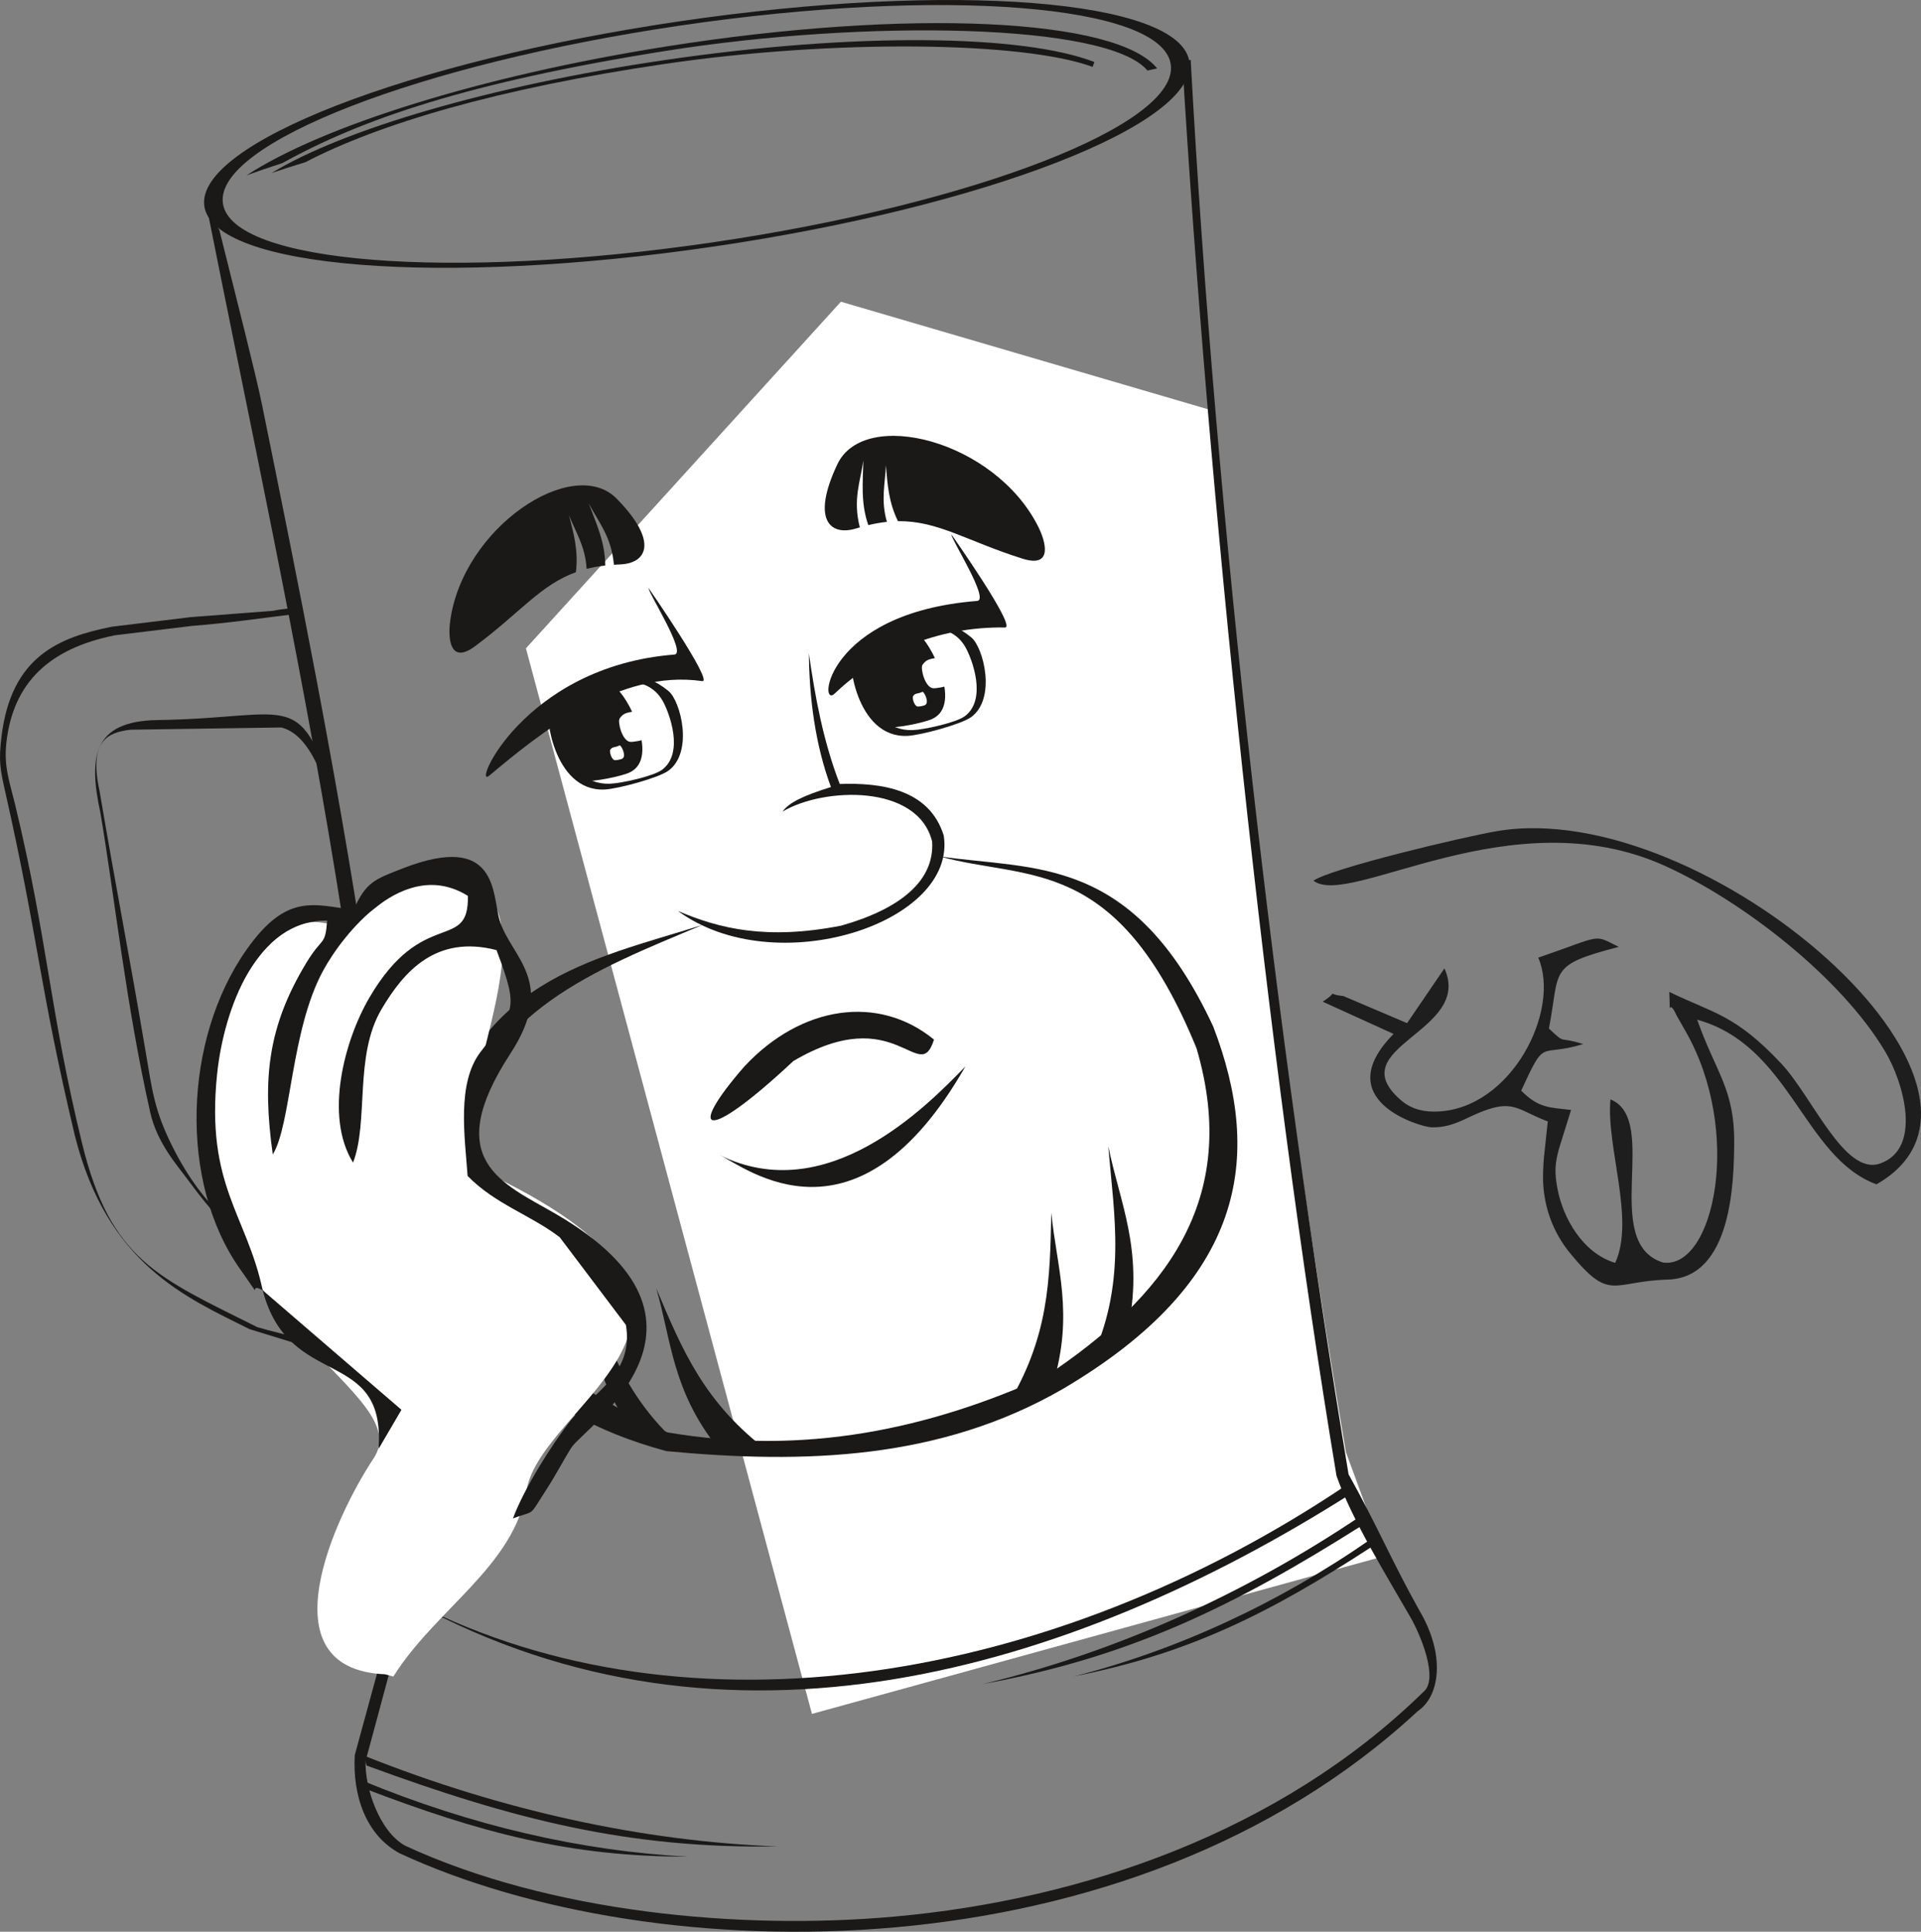<?xml version="1.0" encoding="UTF-8" standalone="no"?>
<svg version="1.1" width="417.493" height="419.78" id="svg600" viewBox="0 0 417.493 419.78"
    xmlns="http://www.w3.org/2000/svg">
  <rect x="0" y="0" width="417.493" height="419.78" fill="#808080" stroke="none"/>
  <defs
     id="defs604" />
  <path
     d="m -64.841,-196.803 c 0,0.157 -0.009,0.296 -0.031,0.417 -0.023,0.127 -0.054,0.229 -0.094,0.31 -0.04,0.086 -0.09,0.144 -0.157,0.184 -0.067,0.04 -0.139,0.058 -0.215,0.058 h -9.407 c -0.121,0 -0.229,-0.013 -0.323,-0.045 -0.089,-0.031 -0.17,-0.081 -0.233,-0.153 -0.067,-0.067 -0.116,-0.17 -0.148,-0.3 -0.032,-0.129 -0.045,-0.291 -0.045,-0.484 0,-0.175 0.009,-0.328 0.022,-0.457 0.014,-0.131 0.041,-0.247 0.085,-0.35 0.045,-0.099 0.103,-0.197 0.171,-0.3 0.067,-0.099 0.157,-0.206 0.265,-0.319 l 3.398,-3.498 c 0.789,-0.807 1.417,-1.529 1.892,-2.17 0.476,-0.636 0.839,-1.22 1.099,-1.749 0.255,-0.525 0.426,-1 0.507,-1.43 0.08,-0.43 0.121,-0.834 0.121,-1.211 0,-0.376 -0.063,-0.735 -0.188,-1.071 -0.131,-0.336 -0.31,-0.632 -0.552,-0.888 -0.238,-0.256 -0.538,-0.458 -0.901,-0.605 -0.359,-0.148 -0.776,-0.224 -1.247,-0.224 -0.551,0 -1.045,0.076 -1.484,0.224 -0.434,0.147 -0.82,0.314 -1.152,0.489 -0.327,0.175 -0.605,0.34 -0.825,0.489 -0.219,0.148 -0.385,0.224 -0.493,0.224 -0.063,0 -0.121,-0.018 -0.17,-0.053 -0.049,-0.036 -0.089,-0.09 -0.121,-0.171 -0.031,-0.076 -0.058,-0.184 -0.076,-0.314 -0.018,-0.135 -0.027,-0.291 -0.027,-0.475 0,-0.13 0.004,-0.243 0.013,-0.341 0.009,-0.094 0.022,-0.18 0.045,-0.251 0.022,-0.067 0.05,-0.135 0.085,-0.198 0.035,-0.058 0.107,-0.134 0.211,-0.228 0.107,-0.089 0.287,-0.215 0.547,-0.371 0.255,-0.162 0.582,-0.314 0.973,-0.467 0.385,-0.156 0.816,-0.282 1.286,-0.39 0.467,-0.103 0.96,-0.157 1.475,-0.157 0.825,0 1.547,0.116 2.161,0.349 0.619,0.229 1.13,0.547 1.538,0.951 0.408,0.404 0.713,0.869 0.914,1.403 0.202,0.534 0.301,1.103 0.301,1.708 0,0.543 -0.05,1.085 -0.144,1.623 -0.099,0.538 -0.301,1.121 -0.61,1.749 -0.314,0.627 -0.762,1.322 -1.35,2.089 -0.583,0.767 -1.363,1.65 -2.335,2.651 l -2.691,2.811 h 7.399 c 0.067,0 0.135,0.018 0.202,0.058 0.067,0.04 0.126,0.099 0.17,0.175 0.05,0.081 0.085,0.179 0.108,0.296 0.022,0.117 0.031,0.256 0.031,0.413 z m 6.291,-0.475 c 0,0.623 -0.103,1.036 -0.309,1.242 -0.206,0.206 -0.578,0.309 -1.121,0.309 -0.529,0 -0.892,-0.103 -1.094,-0.305 -0.202,-0.202 -0.3,-0.605 -0.3,-1.21 0,-0.623 0.102,-1.036 0.309,-1.242 0.206,-0.206 0.578,-0.309 1.121,-0.309 0.529,0 0.892,0.099 1.094,0.301 0.197,0.202 0.3,0.609 0.3,1.215 z m 14.03,-4.026 c 0,0.91 -0.153,1.718 -0.462,2.43 -0.305,0.709 -0.74,1.305 -1.3,1.793 -0.561,0.485 -1.228,0.852 -2.004,1.108 -0.771,0.255 -1.632,0.381 -2.579,0.381 -0.529,0 -1.027,-0.035 -1.498,-0.112 -0.475,-0.072 -0.897,-0.166 -1.264,-0.274 -0.368,-0.108 -0.669,-0.215 -0.906,-0.323 -0.238,-0.103 -0.385,-0.183 -0.454,-0.246 -0.067,-0.063 -0.112,-0.117 -0.139,-0.171 -0.027,-0.054 -0.049,-0.117 -0.071,-0.189 -0.023,-0.076 -0.036,-0.17 -0.045,-0.282 -0.009,-0.112 -0.014,-0.251 -0.014,-0.408 0,-0.148 0.005,-0.278 0.018,-0.399 0.014,-0.116 0.041,-0.211 0.076,-0.287 0.032,-0.072 0.076,-0.13 0.121,-0.162 0.05,-0.036 0.104,-0.054 0.166,-0.054 0.09,0 0.225,0.054 0.408,0.166 0.183,0.108 0.43,0.224 0.739,0.354 0.314,0.126 0.695,0.246 1.157,0.359 0.463,0.112 1.005,0.17 1.637,0.17 0.587,0 1.125,-0.072 1.614,-0.211 0.488,-0.139 0.915,-0.359 1.269,-0.659 0.354,-0.296 0.632,-0.668 0.834,-1.121 0.202,-0.453 0.3,-1 0.3,-1.65 0,-0.542 -0.085,-1.022 -0.256,-1.439 -0.17,-0.417 -0.435,-0.762 -0.789,-1.04 -0.354,-0.274 -0.803,-0.48 -1.35,-0.619 -0.542,-0.135 -1.188,-0.202 -1.941,-0.202 -0.538,0 -0.996,0.027 -1.381,0.08 -0.386,0.05 -0.745,0.076 -1.081,0.076 -0.242,0 -0.417,-0.058 -0.524,-0.17 -0.103,-0.112 -0.157,-0.332 -0.157,-0.655 v -6.928 c 0,-0.287 0.067,-0.502 0.202,-0.641 0.14,-0.139 0.332,-0.21 0.588,-0.21 h 7.537 c 0.067,0 0.135,0.018 0.202,0.058 0.067,0.041 0.121,0.099 0.166,0.18 0.04,0.076 0.076,0.174 0.098,0.3 0.022,0.121 0.031,0.265 0.031,0.43 0,0.314 -0.04,0.561 -0.125,0.736 -0.085,0.175 -0.202,0.26 -0.354,0.26 h -6.085 v 4.776 c 0.296,-0.045 0.597,-0.072 0.906,-0.081 0.31,-0.008 0.663,-0.013 1.072,-0.013 0.937,0 1.753,0.117 2.457,0.351 0.699,0.228 1.287,0.56 1.753,0.982 0.471,0.425 0.825,0.941 1.063,1.547 0.242,0.601 0.363,1.274 0.363,2.009 z m 6.398,4.026 c 0,0.623 -0.103,1.036 -0.309,1.242 -0.207,0.206 -0.578,0.309 -1.121,0.309 -0.529,0 -0.892,-0.103 -1.094,-0.305 -0.202,-0.202 -0.3,-0.605 -0.3,-1.21 0,-0.623 0.102,-1.036 0.309,-1.242 0.206,-0.206 0.578,-0.309 1.121,-0.309 0.529,0 0.892,0.099 1.094,0.301 0.197,0.202 0.3,0.609 0.3,1.215 z m 14.245,-7.725 c 0,0.736 -0.045,1.479 -0.13,2.228 -0.09,0.754 -0.238,1.48 -0.448,2.175 -0.211,0.695 -0.494,1.35 -0.848,1.955 -0.354,0.61 -0.802,1.139 -1.34,1.596 -0.538,0.453 -1.175,0.812 -1.919,1.072 -0.741,0.256 -1.601,0.385 -2.579,0.385 -0.377,0 -0.745,-0.022 -1.099,-0.071 -0.354,-0.049 -0.673,-0.108 -0.96,-0.18 -0.282,-0.067 -0.525,-0.143 -0.718,-0.224 -0.193,-0.076 -0.331,-0.157 -0.417,-0.234 -0.089,-0.08 -0.152,-0.188 -0.193,-0.322 -0.04,-0.139 -0.058,-0.318 -0.058,-0.547 0,-0.193 0.004,-0.35 0.018,-0.462 0.014,-0.112 0.036,-0.202 0.063,-0.261 0.027,-0.062 0.063,-0.103 0.112,-0.126 0.044,-0.022 0.107,-0.036 0.175,-0.036 0.099,0 0.233,0.036 0.408,0.099 0.175,0.067 0.399,0.138 0.663,0.22 0.269,0.076 0.583,0.148 0.942,0.215 0.358,0.067 0.762,0.099 1.21,0.099 0.852,0 1.583,-0.166 2.193,-0.494 0.609,-0.327 1.107,-0.762 1.492,-1.314 0.386,-0.551 0.673,-1.188 0.866,-1.915 0.193,-0.721 0.3,-1.488 0.318,-2.29 -0.466,0.269 -1.022,0.511 -1.673,0.722 -0.646,0.211 -1.394,0.314 -2.232,0.314 -0.951,0 -1.744,-0.13 -2.39,-0.386 -0.645,-0.26 -1.161,-0.614 -1.551,-1.058 -0.391,-0.448 -0.673,-0.978 -0.844,-1.592 -0.17,-0.614 -0.256,-1.283 -0.256,-2.008 0,-0.753 0.107,-1.471 0.328,-2.148 0.22,-0.681 0.561,-1.278 1.027,-1.793 0.462,-0.516 1.054,-0.929 1.771,-1.234 0.718,-0.309 1.579,-0.462 2.574,-0.462 0.713,0 1.341,0.089 1.888,0.269 0.547,0.18 1.023,0.439 1.426,0.776 0.403,0.336 0.744,0.745 1.022,1.22 0.283,0.475 0.506,1.018 0.677,1.623 0.171,0.601 0.296,1.255 0.367,1.96 0.076,0.708 0.112,1.448 0.112,2.229 z m -2.286,-0.247 c 0,-1.121 -0.076,-2.063 -0.225,-2.829 -0.148,-0.766 -0.367,-1.385 -0.659,-1.856 -0.287,-0.475 -0.642,-0.816 -1.063,-1.027 -0.421,-0.211 -0.91,-0.314 -1.462,-0.314 -0.569,0 -1.058,0.103 -1.461,0.309 -0.404,0.206 -0.736,0.48 -0.991,0.825 -0.26,0.345 -0.454,0.74 -0.574,1.175 -0.121,0.439 -0.184,0.887 -0.184,1.354 0,0.516 0.054,0.987 0.166,1.417 0.107,0.43 0.287,0.793 0.534,1.089 0.242,0.296 0.564,0.529 0.96,0.69 0.394,0.162 0.878,0.242 1.457,0.242 0.659,0 1.296,-0.099 1.91,-0.295 0.614,-0.198 1.143,-0.458 1.592,-0.781 z m 8.47,7.972 c 0,0.623 -0.103,1.036 -0.309,1.242 -0.206,0.206 -0.578,0.309 -1.121,0.309 -0.529,0 -0.892,-0.103 -1.094,-0.305 -0.202,-0.202 -0.3,-0.605 -0.3,-1.21 0,-0.623 0.103,-1.036 0.309,-1.242 0.206,-0.206 0.578,-0.309 1.121,-0.309 0.529,0 0.892,0.099 1.094,0.301 0.197,0.202 0.3,0.609 0.3,1.215 z m 16.451,1.117 c 0,0.072 -0.018,0.13 -0.054,0.18 -0.035,0.045 -0.093,0.09 -0.184,0.126 -0.085,0.031 -0.202,0.058 -0.345,0.076 -0.148,0.017 -0.327,0.026 -0.547,0.026 -0.211,0 -0.39,-0.009 -0.538,-0.026 -0.147,-0.018 -0.264,-0.045 -0.349,-0.076 -0.081,-0.036 -0.144,-0.081 -0.183,-0.126 -0.041,-0.05 -0.059,-0.108 -0.059,-0.18 v -14.712 h -7.694 v 14.712 c 0,0.072 -0.018,0.13 -0.058,0.18 -0.04,0.045 -0.103,0.09 -0.184,0.126 -0.085,0.031 -0.198,0.058 -0.341,0.076 -0.147,0.017 -0.327,0.026 -0.547,0.026 -0.219,0 -0.399,-0.009 -0.547,-0.026 -0.144,-0.018 -0.26,-0.045 -0.345,-0.076 -0.089,-0.036 -0.148,-0.081 -0.184,-0.126 -0.036,-0.05 -0.054,-0.108 -0.054,-0.18 v -15.756 c 0,-0.305 0.077,-0.538 0.229,-0.691 0.157,-0.152 0.35,-0.228 0.588,-0.228 h 10.609 c 0.247,0 0.44,0.076 0.578,0.228 0.139,0.153 0.211,0.386 0.211,0.691 z m 9.64,0.328 -1.574,4.354 c -0.054,0.138 -0.189,0.247 -0.404,0.323 -0.211,0.076 -0.538,0.112 -0.978,0.112 -0.229,0 -0.413,-0.009 -0.552,-0.031 -0.138,-0.022 -0.246,-0.063 -0.322,-0.112 -0.072,-0.053 -0.112,-0.126 -0.121,-0.211 -0.009,-0.089 0.013,-0.193 0.063,-0.318 l 1.632,-4.116 c -0.081,-0.036 -0.157,-0.094 -0.224,-0.17 -0.071,-0.081 -0.121,-0.162 -0.144,-0.251 l -4.219,-11.299 c -0.072,-0.184 -0.103,-0.332 -0.103,-0.435 0,-0.108 0.031,-0.188 0.103,-0.251 0.072,-0.062 0.184,-0.103 0.341,-0.126 0.157,-0.022 0.368,-0.031 0.632,-0.031 0.26,0 0.467,0.005 0.619,0.018 0.148,0.013 0.265,0.04 0.354,0.076 0.085,0.031 0.148,0.085 0.188,0.148 0.04,0.067 0.081,0.157 0.126,0.269 l 3.376,9.488 h 0.04 l 3.256,-9.538 c 0.053,-0.171 0.116,-0.278 0.192,-0.322 0.072,-0.05 0.184,-0.085 0.332,-0.108 0.152,-0.022 0.368,-0.031 0.646,-0.031 0.246,0 0.448,0.009 0.605,0.031 0.157,0.023 0.273,0.063 0.345,0.126 0.076,0.063 0.112,0.144 0.112,0.251 0,0.103 -0.027,0.237 -0.076,0.395 z m 15.201,-2.148 c 0,0.148 -0.005,0.278 -0.014,0.386 -0.009,0.112 -0.022,0.201 -0.044,0.278 -0.023,0.076 -0.05,0.139 -0.082,0.198 -0.031,0.058 -0.098,0.143 -0.21,0.251 -0.107,0.112 -0.296,0.247 -0.556,0.413 -0.264,0.161 -0.56,0.309 -0.887,0.435 -0.332,0.13 -0.686,0.234 -1.072,0.31 -0.385,0.08 -0.785,0.12 -1.197,0.12 -0.852,0 -1.605,-0.139 -2.259,-0.421 -0.66,-0.278 -1.212,-0.686 -1.65,-1.224 -0.445,-0.538 -0.78,-1.202 -1.014,-1.982 -0.233,-0.785 -0.35,-1.686 -0.35,-2.713 0,-1.161 0.143,-2.161 0.426,-3 0.287,-0.834 0.677,-1.52 1.171,-2.054 0.497,-0.533 1.081,-0.927 1.748,-1.188 0.673,-0.255 1.399,-0.386 2.179,-0.386 0.377,0 0.74,0.036 1.094,0.107 0.359,0.067 0.682,0.162 0.982,0.274 0.296,0.116 0.565,0.247 0.794,0.399 0.233,0.148 0.404,0.278 0.506,0.381 0.108,0.108 0.18,0.193 0.22,0.251 0.036,0.063 0.072,0.135 0.099,0.22 0.022,0.081 0.04,0.175 0.049,0.283 0.009,0.103 0.013,0.238 0.013,0.394 0,0.341 -0.04,0.578 -0.116,0.718 -0.081,0.135 -0.175,0.202 -0.291,0.202 -0.13,0 -0.283,-0.072 -0.453,-0.22 -0.17,-0.144 -0.386,-0.305 -0.649,-0.48 -0.265,-0.175 -0.584,-0.336 -0.956,-0.48 -0.372,-0.148 -0.812,-0.22 -1.318,-0.22 -1.045,0 -1.847,0.4 -2.404,1.202 -0.556,0.798 -0.834,1.96 -0.834,3.479 0,0.758 0.072,1.426 0.215,2 0.148,0.569 0.359,1.049 0.641,1.435 0.278,0.382 0.623,0.669 1.032,0.856 0.408,0.188 0.874,0.283 1.399,0.283 0.502,0 0.941,-0.081 1.318,-0.238 0.376,-0.157 0.699,-0.331 0.977,-0.525 0.278,-0.188 0.511,-0.359 0.7,-0.511 0.189,-0.157 0.332,-0.233 0.439,-0.233 0.058,0 0.112,0.018 0.157,0.054 0.045,0.036 0.081,0.094 0.112,0.175 0.031,0.085 0.053,0.188 0.067,0.319 0.013,0.125 0.018,0.278 0.018,0.452 z m 11.133,-9.353 c 0,0.175 -0.009,0.323 -0.027,0.444 -0.018,0.125 -0.045,0.225 -0.085,0.3 -0.04,0.081 -0.085,0.139 -0.135,0.18 -0.054,0.04 -0.121,0.058 -0.197,0.058 h -3.538 v 10.192 c 0,0.072 -0.018,0.13 -0.053,0.18 -0.036,0.045 -0.09,0.09 -0.17,0.126 -0.08,0.031 -0.189,0.058 -0.332,0.076 -0.138,0.017 -0.318,0.026 -0.538,0.026 -0.215,0 -0.39,-0.009 -0.529,-0.026 -0.144,-0.018 -0.256,-0.045 -0.336,-0.076 -0.085,-0.036 -0.143,-0.081 -0.175,-0.126 -0.031,-0.05 -0.045,-0.108 -0.045,-0.18 v -10.192 h -3.538 c -0.067,0 -0.129,-0.018 -0.188,-0.058 -0.058,-0.04 -0.103,-0.099 -0.139,-0.18 -0.031,-0.076 -0.062,-0.179 -0.085,-0.305 -0.022,-0.125 -0.031,-0.278 -0.031,-0.453 0,-0.157 0.009,-0.296 0.031,-0.416 0.023,-0.126 0.054,-0.229 0.094,-0.309 0.04,-0.085 0.085,-0.144 0.14,-0.184 0.049,-0.041 0.111,-0.059 0.178,-0.059 h 9.255 c 0.067,0 0.13,0.018 0.189,0.059 0.058,0.04 0.103,0.099 0.139,0.184 0.032,0.08 0.063,0.188 0.085,0.313 0.023,0.126 0.032,0.269 0.032,0.426 z m 11.061,11.187 c 0,0.103 -0.036,0.184 -0.103,0.238 -0.072,0.054 -0.166,0.09 -0.291,0.116 -0.121,0.028 -0.301,0.04 -0.538,0.04 -0.225,0 -0.408,-0.013 -0.542,-0.04 -0.135,-0.027 -0.233,-0.062 -0.296,-0.116 -0.062,-0.054 -0.094,-0.13 -0.094,-0.238 v -1.183 c -0.515,0.551 -1.089,0.982 -1.726,1.287 -0.636,0.3 -1.309,0.453 -2.017,0.453 -0.623,0 -1.188,-0.081 -1.69,-0.242 -0.503,-0.162 -0.932,-0.4 -1.287,-0.704 -0.354,-0.305 -0.632,-0.687 -0.83,-1.13 -0.197,-0.449 -0.296,-0.956 -0.296,-1.525 0,-0.668 0.134,-1.246 0.408,-1.735 0.269,-0.494 0.659,-0.901 1.17,-1.224 0.506,-0.323 1.13,-0.569 1.865,-0.731 0.736,-0.162 1.565,-0.242 2.484,-0.242 h 1.632 v -0.924 c 0,-0.453 -0.049,-0.857 -0.144,-1.211 -0.098,-0.349 -0.251,-0.641 -0.466,-0.874 -0.216,-0.233 -0.493,-0.408 -0.834,-0.525 -0.341,-0.121 -0.763,-0.179 -1.26,-0.179 -0.534,0 -1.014,0.062 -1.435,0.193 -0.426,0.13 -0.798,0.269 -1.116,0.426 -0.319,0.157 -0.588,0.296 -0.803,0.426 -0.211,0.13 -0.372,0.193 -0.476,0.193 -0.071,0 -0.135,-0.018 -0.184,-0.054 -0.053,-0.031 -0.098,-0.086 -0.139,-0.157 -0.041,-0.067 -0.067,-0.158 -0.085,-0.265 -0.018,-0.112 -0.027,-0.229 -0.027,-0.363 0,-0.215 0.013,-0.39 0.045,-0.515 0.031,-0.125 0.108,-0.247 0.224,-0.359 0.117,-0.111 0.323,-0.247 0.61,-0.403 0.287,-0.153 0.624,-0.296 1,-0.426 0.372,-0.125 0.785,-0.234 1.232,-0.319 0.445,-0.085 0.897,-0.126 1.35,-0.126 0.847,0 1.569,0.094 2.166,0.287 0.596,0.193 1.076,0.48 1.444,0.852 0.368,0.372 0.632,0.834 0.798,1.386 0.166,0.551 0.251,1.197 0.251,1.932 z m -2.153,-5.416 h -1.852 c -0.591,0 -1.107,0.049 -1.547,0.151 -0.435,0.099 -0.798,0.252 -1.09,0.449 -0.286,0.197 -0.497,0.43 -0.636,0.709 -0.135,0.278 -0.202,0.596 -0.202,0.955 0,0.614 0.193,1.103 0.583,1.466 0.39,0.363 0.933,0.547 1.636,0.547 0.565,0 1.095,-0.143 1.579,-0.435 0.485,-0.287 0.995,-0.731 1.529,-1.327 z m 14.851,5.402 c 0,0.072 -0.013,0.13 -0.045,0.184 -0.032,0.054 -0.085,0.094 -0.166,0.126 -0.08,0.031 -0.188,0.054 -0.331,0.072 -0.139,0.017 -0.323,0.026 -0.552,0.026 -0.215,0 -0.39,-0.009 -0.529,-0.026 -0.143,-0.018 -0.256,-0.041 -0.336,-0.072 -0.085,-0.031 -0.143,-0.071 -0.174,-0.126 -0.032,-0.049 -0.045,-0.112 -0.045,-0.184 v -4.973 h -1.247 c -0.543,0 -0.963,0.045 -1.269,0.13 -0.301,0.089 -0.574,0.233 -0.812,0.439 -0.242,0.206 -0.458,0.471 -0.65,0.789 -0.193,0.318 -0.376,0.708 -0.551,1.175 l -0.96,2.309 c -0.045,0.112 -0.09,0.206 -0.143,0.274 -0.054,0.072 -0.13,0.126 -0.229,0.166 -0.098,0.04 -0.229,0.067 -0.381,0.081 -0.153,0.013 -0.34,0.017 -0.569,0.017 -0.162,0 -0.309,-0.004 -0.434,-0.013 -0.126,-0.009 -0.234,-0.022 -0.323,-0.045 -0.085,-0.022 -0.153,-0.058 -0.193,-0.107 -0.045,-0.045 -0.067,-0.108 -0.067,-0.175 0,-0.063 0.022,-0.161 0.071,-0.296 0.049,-0.135 0.148,-0.372 0.296,-0.713 l 0.946,-2.22 c 0.246,-0.56 0.547,-1.044 0.905,-1.448 0.359,-0.408 0.772,-0.709 1.238,-0.901 -0.852,-0.157 -1.524,-0.498 -2.032,-1.018 -0.502,-0.525 -0.753,-1.215 -0.753,-2.076 0,-0.57 0.116,-1.085 0.354,-1.547 0.238,-0.462 0.583,-0.852 1.044,-1.171 0.457,-0.322 1.022,-0.569 1.695,-0.74 0.668,-0.17 1.435,-0.255 2.305,-0.255 0.206,0 0.453,0.004 0.726,0.013 0.278,0.009 0.561,0.022 0.853,0.04 0.296,0.018 0.579,0.036 0.857,0.058 0.273,0.023 0.511,0.041 0.713,0.058 0.265,0.027 0.462,0.121 0.592,0.292 0.13,0.166 0.197,0.372 0.197,0.614 z m -2.179,-10.568 c -0.314,-0.045 -0.636,-0.076 -0.969,-0.089 -0.327,-0.014 -0.632,-0.018 -0.914,-0.018 -0.592,0 -1.085,0.049 -1.48,0.152 -0.399,0.099 -0.713,0.246 -0.955,0.435 -0.238,0.189 -0.408,0.413 -0.507,0.669 -0.104,0.251 -0.153,0.533 -0.153,0.843 0,0.314 0.058,0.601 0.175,0.852 0.121,0.252 0.296,0.462 0.538,0.632 0.238,0.171 0.547,0.305 0.919,0.395 0.377,0.094 0.897,0.139 1.57,0.139 h 1.776 z m 23.76,3.448 c 0,0.337 -0.04,0.579 -0.125,0.736 -0.081,0.152 -0.206,0.229 -0.373,0.229 h -12.631 c -0.166,0 -0.286,-0.076 -0.367,-0.229 -0.076,-0.157 -0.117,-0.399 -0.117,-0.736 0,-0.323 0.04,-0.56 0.117,-0.717 0.081,-0.152 0.201,-0.229 0.367,-0.229 h 12.631 c 0.076,0 0.149,0.018 0.216,0.058 0.067,0.04 0.117,0.099 0.157,0.171 0.04,0.076 0.072,0.174 0.094,0.291 0.022,0.116 0.031,0.26 0.031,0.426 z m 16.519,5.3 c 0,0.148 -0.005,0.278 -0.014,0.386 -0.009,0.112 -0.022,0.201 -0.045,0.278 -0.023,0.076 -0.049,0.139 -0.081,0.198 -0.031,0.058 -0.099,0.143 -0.211,0.251 -0.107,0.112 -0.296,0.247 -0.556,0.413 -0.265,0.161 -0.561,0.309 -0.888,0.435 -0.332,0.13 -0.686,0.234 -1.072,0.31 -0.385,0.08 -0.785,0.12 -1.197,0.12 -0.852,0 -1.605,-0.139 -2.259,-0.421 -0.659,-0.278 -1.211,-0.686 -1.65,-1.224 -0.445,-0.538 -0.781,-1.202 -1.014,-1.982 -0.233,-0.785 -0.35,-1.686 -0.35,-2.713 0,-1.161 0.144,-2.161 0.426,-3 0.287,-0.834 0.677,-1.52 1.17,-2.054 0.497,-0.533 1.081,-0.927 1.748,-1.188 0.673,-0.255 1.399,-0.386 2.179,-0.386 0.377,0 0.741,0.036 1.094,0.107 0.359,0.067 0.682,0.162 0.982,0.274 0.296,0.116 0.565,0.247 0.794,0.399 0.233,0.148 0.404,0.278 0.506,0.381 0.108,0.108 0.18,0.193 0.22,0.251 0.036,0.063 0.072,0.135 0.099,0.22 0.022,0.081 0.04,0.175 0.05,0.283 0.009,0.103 0.013,0.238 0.013,0.394 0,0.341 -0.04,0.578 -0.117,0.718 -0.08,0.135 -0.174,0.202 -0.291,0.202 -0.13,0 -0.283,-0.072 -0.453,-0.22 -0.17,-0.144 -0.386,-0.305 -0.649,-0.48 -0.265,-0.175 -0.584,-0.336 -0.956,-0.48 -0.372,-0.148 -0.811,-0.22 -1.318,-0.22 -1.045,0 -1.848,0.4 -2.404,1.202 -0.556,0.798 -0.834,1.96 -0.834,3.479 0,0.758 0.072,1.426 0.215,2 0.148,0.569 0.359,1.049 0.641,1.435 0.278,0.382 0.623,0.669 1.032,0.856 0.408,0.188 0.874,0.283 1.399,0.283 0.501,0 0.941,-0.081 1.318,-0.238 0.376,-0.157 0.699,-0.331 0.977,-0.525 0.278,-0.188 0.511,-0.359 0.699,-0.511 0.189,-0.157 0.332,-0.233 0.439,-0.233 0.058,0 0.112,0.018 0.157,0.054 0.045,0.036 0.081,0.094 0.112,0.175 0.031,0.085 0.053,0.188 0.067,0.319 0.013,0.125 0.018,0.278 0.018,0.452 z m 12.586,1.821 c 0,0.072 -0.018,0.13 -0.054,0.18 -0.035,0.045 -0.089,0.09 -0.17,0.126 -0.076,0.031 -0.188,0.058 -0.328,0.076 -0.139,0.017 -0.313,0.026 -0.524,0.026 -0.22,0 -0.399,-0.009 -0.538,-0.026 -0.139,-0.018 -0.251,-0.045 -0.337,-0.076 -0.081,-0.036 -0.139,-0.081 -0.175,-0.126 -0.035,-0.05 -0.053,-0.108 -0.053,-0.18 v -10.326 h -3.255 c -0.138,1.39 -0.309,2.628 -0.506,3.712 -0.198,1.085 -0.417,2.031 -0.664,2.838 -0.246,0.803 -0.524,1.485 -0.829,2.036 -0.305,0.552 -0.641,0.996 -1.005,1.332 -0.368,0.336 -0.762,0.579 -1.188,0.727 -0.422,0.147 -0.878,0.224 -1.358,0.224 -0.081,0 -0.148,-0.013 -0.206,-0.04 -0.054,-0.027 -0.104,-0.071 -0.139,-0.143 -0.032,-0.067 -0.058,-0.166 -0.076,-0.296 -0.018,-0.125 -0.027,-0.287 -0.027,-0.489 0,-0.211 0.004,-0.381 0.018,-0.511 0.013,-0.13 0.035,-0.238 0.068,-0.314 0.031,-0.081 0.071,-0.129 0.116,-0.157 0.049,-0.027 0.107,-0.04 0.179,-0.04 0.291,0 0.565,-0.067 0.829,-0.201 0.26,-0.14 0.507,-0.363 0.736,-0.673 0.229,-0.309 0.444,-0.717 0.645,-1.219 0.198,-0.507 0.381,-1.126 0.552,-1.861 0.166,-0.736 0.322,-1.597 0.471,-2.583 0.148,-0.982 0.291,-2.116 0.421,-3.394 0.018,-0.264 0.081,-0.457 0.193,-0.587 0.107,-0.125 0.264,-0.189 0.466,-0.189 h 6.071 c 0.206,0 0.372,0.063 0.489,0.194 0.121,0.126 0.18,0.318 0.18,0.582 z m 14.079,-6.43 c 0,0.341 -0.085,0.583 -0.255,0.731 -0.171,0.143 -0.368,0.215 -0.587,0.215 h -7.766 c 0,0.659 0.067,1.251 0.197,1.775 0.13,0.529 0.35,0.982 0.659,1.359 0.305,0.377 0.704,0.663 1.192,0.865 0.494,0.202 1.095,0.305 1.803,0.305 0.561,0 1.063,-0.045 1.498,-0.139 0.439,-0.089 0.82,-0.193 1.138,-0.304 0.319,-0.112 0.583,-0.215 0.79,-0.305 0.206,-0.095 0.358,-0.14 0.466,-0.14 0.063,0 0.116,0.014 0.166,0.045 0.045,0.031 0.085,0.076 0.107,0.14 0.027,0.058 0.049,0.143 0.062,0.251 0.014,0.112 0.018,0.242 0.018,0.399 0,0.113 -0.004,0.211 -0.013,0.296 -0.009,0.081 -0.018,0.157 -0.032,0.219 -0.013,0.067 -0.035,0.126 -0.067,0.18 -0.031,0.05 -0.067,0.099 -0.117,0.148 -0.049,0.049 -0.192,0.125 -0.425,0.233 -0.238,0.112 -0.543,0.215 -0.92,0.322 -0.376,0.104 -0.811,0.198 -1.304,0.278 -0.493,0.085 -1.018,0.126 -1.579,0.126 -0.973,0 -1.82,-0.135 -2.551,-0.408 -0.731,-0.269 -1.345,-0.672 -1.843,-1.206 -0.498,-0.538 -0.874,-1.206 -1.125,-2.013 -0.256,-0.803 -0.381,-1.74 -0.381,-2.811 0,-1.014 0.131,-1.928 0.395,-2.74 0.26,-0.807 0.641,-1.498 1.135,-2.063 0.493,-0.565 1.094,-0.996 1.793,-1.3 0.7,-0.301 1.484,-0.454 2.35,-0.454 0.927,0 1.717,0.148 2.367,0.448 0.655,0.296 1.188,0.7 1.61,1.202 0.417,0.503 0.727,1.095 0.924,1.776 0.197,0.677 0.295,1.403 0.295,2.174 z m -2.179,-0.641 c 0.027,-1.139 -0.224,-2.036 -0.758,-2.686 -0.533,-0.65 -1.318,-0.973 -2.363,-0.973 -0.538,0 -1.009,0.098 -1.412,0.3 -0.404,0.202 -0.74,0.471 -1.014,0.807 -0.274,0.332 -0.485,0.722 -0.632,1.161 -0.148,0.444 -0.233,0.905 -0.251,1.39 z m 12.55,-4.117 c 0,0.175 -0.009,0.323 -0.031,0.445 -0.022,0.12 -0.054,0.224 -0.094,0.3 -0.036,0.081 -0.081,0.139 -0.13,0.171 -0.05,0.036 -0.108,0.053 -0.175,0.053 h -4.438 v 10.219 c 0,0.072 -0.018,0.13 -0.054,0.18 -0.036,0.045 -0.09,0.09 -0.171,0.126 -0.081,0.031 -0.188,0.058 -0.332,0.076 -0.139,0.017 -0.319,0.026 -0.538,0.026 -0.216,0 -0.39,-0.009 -0.53,-0.026 -0.143,-0.018 -0.255,-0.045 -0.336,-0.076 -0.085,-0.036 -0.143,-0.081 -0.175,-0.126 -0.031,-0.05 -0.045,-0.108 -0.045,-0.18 v -11.38 c 0,-0.264 0.058,-0.457 0.179,-0.587 0.116,-0.125 0.278,-0.189 0.489,-0.189 h 5.946 c 0.071,0 0.129,0.018 0.179,0.059 0.049,0.04 0.089,0.099 0.13,0.184 0.04,0.08 0.072,0.183 0.094,0.3 0.022,0.116 0.031,0.26 0.031,0.425 z m 11.883,11.282 c 0,0.049 -0.014,0.099 -0.045,0.134 -0.031,0.04 -0.09,0.076 -0.171,0.099 -0.085,0.027 -0.192,0.049 -0.331,0.063 -0.135,0.013 -0.31,0.017 -0.52,0.017 -0.242,0 -0.444,-0.009 -0.596,-0.026 -0.153,-0.018 -0.278,-0.041 -0.376,-0.072 -0.094,-0.031 -0.166,-0.071 -0.207,-0.116 -0.044,-0.05 -0.076,-0.104 -0.093,-0.166 l -1.256,-3.063 c -0.157,-0.395 -0.323,-0.731 -0.502,-1.018 -0.179,-0.282 -0.386,-0.516 -0.623,-0.691 -0.233,-0.175 -0.498,-0.3 -0.798,-0.381 -0.296,-0.076 -0.632,-0.118 -1.018,-0.118 h -0.915 v 5.323 c 0,0.045 -0.023,0.085 -0.067,0.13 -0.045,0.045 -0.108,0.081 -0.197,0.103 -0.089,0.026 -0.202,0.049 -0.345,0.067 -0.139,0.017 -0.3,0.026 -0.484,0.026 -0.189,0 -0.35,-0.009 -0.488,-0.026 -0.144,-0.018 -0.256,-0.041 -0.345,-0.067 -0.09,-0.023 -0.152,-0.058 -0.194,-0.103 -0.04,-0.045 -0.058,-0.09 -0.058,-0.13 v -12.017 c 0,-0.04 0.018,-0.085 0.058,-0.121 0.041,-0.04 0.104,-0.076 0.194,-0.099 0.09,-0.026 0.202,-0.049 0.345,-0.062 0.139,-0.014 0.3,-0.018 0.488,-0.018 0.184,0 0.345,0.005 0.484,0.018 0.143,0.013 0.256,0.036 0.345,0.062 0.089,0.023 0.152,0.059 0.197,0.099 0.045,0.036 0.067,0.08 0.067,0.125 v 4.968 h 0.915 c 0.327,0 0.632,-0.036 0.905,-0.112 0.274,-0.076 0.525,-0.197 0.749,-0.368 0.229,-0.175 0.431,-0.394 0.606,-0.668 0.179,-0.273 0.345,-0.601 0.493,-0.986 l 1.094,-2.731 c 0.018,-0.072 0.049,-0.13 0.089,-0.184 0.045,-0.053 0.112,-0.099 0.197,-0.13 0.089,-0.036 0.206,-0.063 0.35,-0.076 0.144,-0.014 0.337,-0.018 0.574,-0.018 0.206,0 0.381,0.005 0.516,0.018 0.135,0.013 0.242,0.036 0.318,0.062 0.072,0.023 0.121,0.059 0.148,0.099 0.026,0.036 0.04,0.08 0.04,0.121 0,0.081 -0.009,0.166 -0.031,0.251 -0.023,0.09 -0.054,0.188 -0.1,0.305 l -1.129,2.606 c -0.176,0.439 -0.363,0.807 -0.57,1.107 -0.206,0.296 -0.413,0.547 -0.623,0.745 -0.206,0.197 -0.422,0.35 -0.641,0.462 -0.215,0.108 -0.426,0.193 -0.627,0.256 v 0.027 c 0.305,0.103 0.587,0.228 0.847,0.376 0.26,0.153 0.498,0.336 0.722,0.551 0.225,0.22 0.43,0.48 0.623,0.785 0.193,0.3 0.372,0.646 0.543,1.041 l 1.301,2.995 c 0.035,0.058 0.058,0.117 0.076,0.171 0.017,0.049 0.031,0.103 0.04,0.148 0.009,0.049 0.018,0.09 0.022,0.121 0.005,0.031 0.005,0.058 0.005,0.085 z m 11.357,-0.081 c 0,0.103 -0.036,0.184 -0.103,0.238 -0.071,0.054 -0.166,0.09 -0.291,0.116 -0.121,0.028 -0.301,0.04 -0.538,0.04 -0.224,0 -0.408,-0.013 -0.543,-0.04 -0.135,-0.027 -0.233,-0.062 -0.296,-0.116 -0.063,-0.054 -0.095,-0.13 -0.095,-0.238 v -1.183 c -0.515,0.551 -1.089,0.982 -1.726,1.287 -0.636,0.3 -1.309,0.453 -2.018,0.453 -0.623,0 -1.188,-0.081 -1.69,-0.242 -0.503,-0.162 -0.933,-0.4 -1.287,-0.704 -0.354,-0.305 -0.632,-0.687 -0.83,-1.13 -0.197,-0.449 -0.296,-0.956 -0.296,-1.525 0,-0.668 0.135,-1.246 0.408,-1.735 0.269,-0.494 0.659,-0.901 1.17,-1.224 0.507,-0.323 1.13,-0.569 1.865,-0.731 0.736,-0.162 1.565,-0.242 2.484,-0.242 h 1.632 v -0.924 c 0,-0.453 -0.049,-0.857 -0.143,-1.211 -0.099,-0.349 -0.251,-0.641 -0.466,-0.874 -0.215,-0.233 -0.494,-0.408 -0.834,-0.525 -0.341,-0.121 -0.762,-0.179 -1.259,-0.179 -0.534,0 -1.014,0.062 -1.435,0.193 -0.425,0.13 -0.798,0.269 -1.116,0.426 -0.319,0.157 -0.588,0.296 -0.803,0.426 -0.211,0.13 -0.372,0.193 -0.475,0.193 -0.071,0 -0.134,-0.018 -0.184,-0.054 -0.053,-0.031 -0.098,-0.086 -0.138,-0.157 -0.041,-0.067 -0.067,-0.158 -0.085,-0.265 -0.018,-0.112 -0.027,-0.229 -0.027,-0.363 0,-0.215 0.013,-0.39 0.045,-0.515 0.031,-0.125 0.107,-0.247 0.224,-0.359 0.116,-0.111 0.323,-0.247 0.61,-0.403 0.286,-0.153 0.623,-0.296 1,-0.426 0.372,-0.125 0.785,-0.234 1.233,-0.319 0.445,-0.085 0.897,-0.126 1.35,-0.126 0.847,0 1.57,0.094 2.166,0.287 0.596,0.193 1.076,0.48 1.443,0.852 0.368,0.372 0.632,0.834 0.799,1.386 0.166,0.551 0.251,1.197 0.251,1.932 z m -2.152,-5.416 h -1.852 c -0.591,0 -1.107,0.049 -1.547,0.151 -0.434,0.099 -0.798,0.252 -1.09,0.449 -0.286,0.197 -0.497,0.43 -0.636,0.709 -0.135,0.278 -0.202,0.596 -0.202,0.955 0,0.614 0.193,1.103 0.583,1.466 0.39,0.363 0.932,0.547 1.636,0.547 0.565,0 1.095,-0.143 1.579,-0.435 0.485,-0.287 0.996,-0.731 1.529,-1.327 z m 17.591,5.73 -1.574,4.354 c -0.054,0.138 -0.188,0.247 -0.403,0.323 -0.211,0.076 -0.538,0.112 -0.977,0.112 -0.229,0 -0.413,-0.009 -0.552,-0.031 -0.139,-0.022 -0.246,-0.063 -0.322,-0.112 -0.072,-0.053 -0.113,-0.126 -0.122,-0.211 -0.009,-0.089 0.013,-0.193 0.063,-0.318 l 1.632,-4.116 c -0.081,-0.036 -0.157,-0.094 -0.225,-0.17 -0.071,-0.081 -0.12,-0.162 -0.143,-0.251 l -4.219,-11.299 c -0.072,-0.184 -0.103,-0.332 -0.103,-0.435 0,-0.108 0.031,-0.188 0.103,-0.251 0.071,-0.062 0.183,-0.103 0.34,-0.126 0.157,-0.022 0.368,-0.031 0.632,-0.031 0.26,0 0.467,0.005 0.619,0.018 0.148,0.013 0.265,0.04 0.354,0.076 0.085,0.031 0.148,0.085 0.189,0.148 0.04,0.067 0.08,0.157 0.126,0.269 l 3.376,9.488 h 0.04 l 3.256,-9.538 c 0.054,-0.171 0.117,-0.278 0.193,-0.322 0.071,-0.05 0.184,-0.085 0.331,-0.108 0.153,-0.022 0.368,-0.031 0.646,-0.031 0.246,0 0.448,0.009 0.605,0.031 0.157,0.023 0.274,0.063 0.345,0.126 0.076,0.063 0.112,0.144 0.112,0.251 0,0.103 -0.027,0.237 -0.076,0.395 z m 15.2,-2.148 c 0,0.148 -0.005,0.278 -0.014,0.386 -0.009,0.112 -0.022,0.201 -0.044,0.278 -0.023,0.076 -0.049,0.139 -0.081,0.198 -0.031,0.058 -0.099,0.143 -0.211,0.251 -0.108,0.112 -0.296,0.247 -0.556,0.413 -0.264,0.161 -0.56,0.309 -0.887,0.435 -0.332,0.13 -0.687,0.234 -1.072,0.31 -0.386,0.08 -0.785,0.12 -1.197,0.12 -0.852,0 -1.605,-0.139 -2.26,-0.421 -0.659,-0.278 -1.211,-0.686 -1.65,-1.224 -0.444,-0.538 -0.78,-1.202 -1.013,-1.982 -0.233,-0.785 -0.35,-1.686 -0.35,-2.713 0,-1.161 0.143,-2.161 0.426,-3 0.287,-0.834 0.676,-1.52 1.17,-2.054 0.498,-0.533 1.081,-0.927 1.749,-1.188 0.672,-0.255 1.399,-0.386 2.179,-0.386 0.377,0 0.741,0.036 1.094,0.107 0.359,0.067 0.682,0.162 0.983,0.274 0.296,0.116 0.565,0.247 0.794,0.399 0.233,0.148 0.403,0.278 0.506,0.381 0.108,0.108 0.18,0.193 0.22,0.251 0.036,0.063 0.072,0.135 0.099,0.22 0.022,0.081 0.04,0.175 0.049,0.283 0.009,0.103 0.013,0.238 0.013,0.394 0,0.341 -0.04,0.578 -0.116,0.718 -0.081,0.135 -0.175,0.202 -0.291,0.202 -0.13,0 -0.283,-0.072 -0.454,-0.22 -0.17,-0.144 -0.385,-0.305 -0.65,-0.48 -0.264,-0.175 -0.583,-0.336 -0.955,-0.48 -0.372,-0.148 -0.812,-0.22 -1.318,-0.22 -1.045,0 -1.848,0.4 -2.404,1.202 -0.556,0.798 -0.834,1.96 -0.834,3.479 0,0.758 0.072,1.426 0.215,2 0.148,0.569 0.359,1.049 0.642,1.435 0.278,0.382 0.623,0.669 1.032,0.856 0.407,0.188 0.874,0.283 1.399,0.283 0.502,0 0.942,-0.081 1.318,-0.238 0.376,-0.157 0.7,-0.331 0.978,-0.525 0.278,-0.188 0.511,-0.359 0.699,-0.511 0.189,-0.157 0.332,-0.233 0.44,-0.233 0.058,0 0.112,0.018 0.157,0.054 0.045,0.036 0.081,0.094 0.112,0.175 0.031,0.085 0.053,0.188 0.067,0.319 0.013,0.125 0.018,0.278 0.018,0.452 z m 11.134,-9.353 c 0,0.175 -0.009,0.323 -0.027,0.444 -0.018,0.125 -0.045,0.225 -0.085,0.3 -0.04,0.081 -0.085,0.139 -0.134,0.18 -0.054,0.04 -0.121,0.058 -0.198,0.058 h -3.538 v 10.192 c 0,0.072 -0.018,0.13 -0.053,0.18 -0.036,0.045 -0.09,0.09 -0.171,0.126 -0.081,0.031 -0.189,0.058 -0.332,0.076 -0.139,0.017 -0.318,0.026 -0.538,0.026 -0.215,0 -0.39,-0.009 -0.529,-0.026 -0.143,-0.018 -0.256,-0.045 -0.336,-0.076 -0.085,-0.036 -0.143,-0.081 -0.175,-0.126 -0.031,-0.05 -0.045,-0.108 -0.045,-0.18 v -10.192 h -3.538 c -0.067,0 -0.13,-0.018 -0.188,-0.058 -0.058,-0.04 -0.103,-0.099 -0.14,-0.18 -0.031,-0.076 -0.062,-0.179 -0.085,-0.305 -0.022,-0.125 -0.031,-0.278 -0.031,-0.453 0,-0.157 0.009,-0.296 0.031,-0.416 0.023,-0.126 0.054,-0.229 0.094,-0.309 0.04,-0.085 0.085,-0.144 0.14,-0.184 0.049,-0.041 0.112,-0.059 0.179,-0.059 h 9.255 c 0.067,0 0.13,0.018 0.189,0.059 0.058,0.04 0.103,0.099 0.139,0.184 0.032,0.08 0.063,0.188 0.085,0.313 0.023,0.126 0.032,0.269 0.032,0.426 z m 11.061,11.187 c 0,0.103 -0.036,0.184 -0.103,0.238 -0.071,0.054 -0.166,0.09 -0.291,0.116 -0.121,0.028 -0.301,0.04 -0.538,0.04 -0.225,0 -0.408,-0.013 -0.543,-0.04 -0.134,-0.027 -0.233,-0.062 -0.296,-0.116 -0.062,-0.054 -0.094,-0.13 -0.094,-0.238 v -1.183 c -0.515,0.551 -1.089,0.982 -1.726,1.287 -0.636,0.3 -1.309,0.453 -2.018,0.453 -0.623,0 -1.188,-0.081 -1.69,-0.242 -0.503,-0.162 -0.932,-0.4 -1.286,-0.704 -0.354,-0.305 -0.633,-0.687 -0.83,-1.13 -0.197,-0.449 -0.296,-0.956 -0.296,-1.525 0,-0.668 0.135,-1.246 0.408,-1.735 0.269,-0.494 0.659,-0.901 1.171,-1.224 0.507,-0.323 1.13,-0.569 1.865,-0.731 0.736,-0.162 1.565,-0.242 2.484,-0.242 h 1.632 v -0.924 c 0,-0.453 -0.05,-0.857 -0.144,-1.211 -0.099,-0.349 -0.251,-0.641 -0.466,-0.874 -0.216,-0.233 -0.494,-0.408 -0.834,-0.525 -0.341,-0.121 -0.762,-0.179 -1.259,-0.179 -0.534,0 -1.014,0.062 -1.435,0.193 -0.426,0.13 -0.798,0.269 -1.116,0.426 -0.319,0.157 -0.588,0.296 -0.803,0.426 -0.211,0.13 -0.372,0.193 -0.475,0.193 -0.071,0 -0.135,-0.018 -0.184,-0.054 -0.053,-0.031 -0.098,-0.086 -0.139,-0.157 -0.041,-0.067 -0.067,-0.158 -0.085,-0.265 -0.018,-0.112 -0.027,-0.229 -0.027,-0.363 0,-0.215 0.013,-0.39 0.045,-0.515 0.031,-0.125 0.108,-0.247 0.224,-0.359 0.116,-0.111 0.323,-0.247 0.61,-0.403 0.286,-0.153 0.623,-0.296 1,-0.426 0.372,-0.125 0.785,-0.234 1.233,-0.319 0.444,-0.085 0.897,-0.126 1.35,-0.126 0.847,0 1.569,0.094 2.166,0.287 0.596,0.193 1.076,0.48 1.444,0.852 0.368,0.372 0.632,0.834 0.798,1.386 0.166,0.551 0.251,1.197 0.251,1.932 z m -2.152,-5.416 h -1.852 c -0.592,0 -1.107,0.049 -1.547,0.151 -0.435,0.099 -0.798,0.252 -1.09,0.449 -0.286,0.197 -0.497,0.43 -0.636,0.709 -0.134,0.278 -0.202,0.596 -0.202,0.955 0,0.614 0.193,1.103 0.583,1.466 0.39,0.363 0.933,0.547 1.637,0.547 0.565,0 1.094,-0.143 1.578,-0.435 0.485,-0.287 0.996,-0.731 1.529,-1.327 z m 15.846,5.402 c 0,0.072 -0.018,0.13 -0.054,0.18 -0.036,0.045 -0.089,0.09 -0.17,0.126 -0.076,0.031 -0.189,0.058 -0.328,0.076 -0.139,0.017 -0.313,0.026 -0.524,0.026 -0.22,0 -0.399,-0.009 -0.538,-0.026 -0.14,-0.018 -0.251,-0.045 -0.337,-0.076 -0.081,-0.036 -0.139,-0.081 -0.175,-0.126 -0.035,-0.05 -0.053,-0.108 -0.053,-0.18 v -10.326 h -3.255 c -0.139,1.39 -0.309,2.628 -0.506,3.712 -0.198,1.085 -0.417,2.031 -0.664,2.838 -0.246,0.803 -0.524,1.485 -0.829,2.036 -0.305,0.552 -0.642,0.996 -1.004,1.332 -0.368,0.336 -0.762,0.579 -1.189,0.727 -0.421,0.147 -0.878,0.224 -1.358,0.224 -0.081,0 -0.148,-0.013 -0.207,-0.04 -0.054,-0.027 -0.103,-0.071 -0.138,-0.143 -0.032,-0.067 -0.058,-0.166 -0.076,-0.296 -0.018,-0.125 -0.027,-0.287 -0.027,-0.489 0,-0.211 0.004,-0.381 0.018,-0.511 0.013,-0.13 0.035,-0.238 0.067,-0.314 0.031,-0.081 0.071,-0.129 0.117,-0.157 0.049,-0.027 0.107,-0.04 0.18,-0.04 0.291,0 0.564,-0.067 0.829,-0.201 0.26,-0.14 0.507,-0.363 0.736,-0.673 0.229,-0.309 0.444,-0.717 0.645,-1.219 0.197,-0.507 0.382,-1.126 0.552,-1.861 0.166,-0.736 0.322,-1.597 0.47,-2.583 0.148,-0.982 0.291,-2.116 0.422,-3.394 0.018,-0.264 0.081,-0.457 0.193,-0.587 0.107,-0.125 0.264,-0.189 0.466,-0.189 h 6.071 c 0.206,0 0.372,0.063 0.488,0.194 0.121,0.126 0.18,0.318 0.18,0.582 z m 12.922,0.013 c 0,0.103 -0.036,0.184 -0.103,0.238 -0.071,0.054 -0.166,0.09 -0.291,0.116 -0.121,0.028 -0.301,0.04 -0.538,0.04 -0.225,0 -0.408,-0.013 -0.543,-0.04 -0.135,-0.027 -0.233,-0.062 -0.296,-0.116 -0.062,-0.054 -0.094,-0.13 -0.094,-0.238 v -1.183 c -0.515,0.551 -1.089,0.982 -1.726,1.287 -0.636,0.3 -1.309,0.453 -2.018,0.453 -0.623,0 -1.188,-0.081 -1.69,-0.242 -0.503,-0.162 -0.933,-0.4 -1.287,-0.704 -0.354,-0.305 -0.632,-0.687 -0.83,-1.13 -0.197,-0.449 -0.296,-0.956 -0.296,-1.525 0,-0.668 0.135,-1.246 0.408,-1.735 0.269,-0.494 0.659,-0.901 1.171,-1.224 0.506,-0.323 1.13,-0.569 1.865,-0.731 0.735,-0.162 1.564,-0.242 2.484,-0.242 h 1.632 v -0.924 c 0,-0.453 -0.049,-0.857 -0.143,-1.211 -0.099,-0.349 -0.251,-0.641 -0.466,-0.874 -0.215,-0.233 -0.494,-0.408 -0.834,-0.525 -0.341,-0.121 -0.762,-0.179 -1.259,-0.179 -0.534,0 -1.014,0.062 -1.435,0.193 -0.426,0.13 -0.798,0.269 -1.116,0.426 -0.319,0.157 -0.588,0.296 -0.803,0.426 -0.211,0.13 -0.372,0.193 -0.475,0.193 -0.071,0 -0.134,-0.018 -0.184,-0.054 -0.053,-0.031 -0.098,-0.086 -0.139,-0.157 -0.041,-0.067 -0.067,-0.158 -0.085,-0.265 -0.018,-0.112 -0.027,-0.229 -0.027,-0.363 0,-0.215 0.013,-0.39 0.045,-0.515 0.031,-0.125 0.107,-0.247 0.224,-0.359 0.117,-0.111 0.323,-0.247 0.61,-0.403 0.286,-0.153 0.623,-0.296 1,-0.426 0.372,-0.125 0.785,-0.234 1.233,-0.319 0.444,-0.085 0.897,-0.126 1.35,-0.126 0.847,0 1.57,0.094 2.166,0.287 0.597,0.193 1.076,0.48 1.443,0.852 0.368,0.372 0.633,0.834 0.799,1.386 0.166,0.551 0.251,1.197 0.251,1.932 z m -2.152,-5.416 h -1.852 c -0.591,0 -1.107,0.049 -1.547,0.151 -0.435,0.099 -0.798,0.252 -1.09,0.449 -0.286,0.197 -0.497,0.43 -0.636,0.709 -0.135,0.278 -0.202,0.596 -0.202,0.955 0,0.614 0.193,1.103 0.583,1.466 0.39,0.363 0.932,0.547 1.636,0.547 0.565,0 1.094,-0.143 1.578,-0.435 0.485,-0.287 0.996,-0.731 1.529,-1.327 z m 14.851,5.402 c 0,0.072 -0.013,0.13 -0.044,0.184 -0.032,0.054 -0.085,0.094 -0.167,0.126 -0.08,0.031 -0.188,0.054 -0.331,0.072 -0.139,0.017 -0.323,0.026 -0.552,0.026 -0.215,0 -0.39,-0.009 -0.529,-0.026 -0.144,-0.018 -0.256,-0.041 -0.336,-0.072 -0.085,-0.031 -0.143,-0.071 -0.175,-0.126 -0.032,-0.049 -0.045,-0.112 -0.045,-0.184 v -4.973 h -1.247 c -0.543,0 -0.964,0.045 -1.268,0.13 -0.301,0.089 -0.574,0.233 -0.812,0.439 -0.242,0.206 -0.458,0.471 -0.65,0.789 -0.192,0.318 -0.376,0.708 -0.551,1.175 l -0.96,2.309 c -0.045,0.112 -0.09,0.206 -0.144,0.274 -0.054,0.072 -0.13,0.126 -0.229,0.166 -0.098,0.04 -0.229,0.067 -0.381,0.081 -0.153,0.013 -0.34,0.017 -0.569,0.017 -0.161,0 -0.309,-0.004 -0.435,-0.013 -0.126,-0.009 -0.233,-0.022 -0.323,-0.045 -0.085,-0.022 -0.152,-0.058 -0.193,-0.107 -0.045,-0.045 -0.067,-0.108 -0.067,-0.175 0,-0.063 0.022,-0.161 0.072,-0.296 0.049,-0.135 0.148,-0.372 0.296,-0.713 l 0.946,-2.22 c 0.246,-0.56 0.547,-1.044 0.906,-1.448 0.359,-0.408 0.771,-0.709 1.237,-0.901 -0.852,-0.157 -1.524,-0.498 -2.031,-1.018 -0.502,-0.525 -0.753,-1.215 -0.753,-2.076 0,-0.57 0.117,-1.085 0.354,-1.547 0.238,-0.462 0.583,-0.852 1.045,-1.171 0.457,-0.322 1.022,-0.569 1.694,-0.74 0.668,-0.17 1.435,-0.255 2.305,-0.255 0.206,0 0.453,0.004 0.726,0.013 0.278,0.009 0.561,0.022 0.852,0.04 0.296,0.018 0.579,0.036 0.857,0.058 0.273,0.023 0.511,0.041 0.713,0.058 0.264,0.027 0.461,0.121 0.592,0.292 0.13,0.166 0.197,0.372 0.197,0.614 z m -2.179,-10.568 c -0.314,-0.045 -0.636,-0.076 -0.969,-0.089 -0.327,-0.014 -0.632,-0.018 -0.914,-0.018 -0.592,0 -1.085,0.049 -1.48,0.152 -0.399,0.099 -0.713,0.246 -0.955,0.435 -0.238,0.189 -0.408,0.413 -0.507,0.669 -0.103,0.251 -0.152,0.533 -0.152,0.843 0,0.314 0.058,0.601 0.175,0.852 0.122,0.252 0.296,0.462 0.538,0.632 0.238,0.171 0.547,0.305 0.92,0.395 0.377,0.094 0.897,0.139 1.569,0.139 h 1.776 z m 9.421,0.382 c 0,0.282 -0.018,0.52 -0.059,0.713 -0.04,0.193 -0.116,0.35 -0.224,0.467 -0.112,0.121 -0.256,0.202 -0.43,0.251 -0.175,0.05 -0.4,0.072 -0.673,0.072 -0.283,0 -0.512,-0.022 -0.686,-0.072 -0.175,-0.049 -0.318,-0.13 -0.422,-0.251 -0.107,-0.117 -0.179,-0.274 -0.219,-0.467 -0.04,-0.193 -0.059,-0.43 -0.059,-0.713 0,-0.296 0.018,-0.543 0.059,-0.74 0.041,-0.198 0.112,-0.359 0.219,-0.475 0.104,-0.121 0.247,-0.202 0.422,-0.251 0.175,-0.049 0.404,-0.072 0.686,-0.072 0.273,0 0.498,0.023 0.673,0.072 0.174,0.049 0.318,0.13 0.43,0.251 0.108,0.117 0.184,0.278 0.224,0.475 0.04,0.197 0.059,0.444 0.059,0.74 z m 0,8.644 c 0,0.269 -0.014,0.52 -0.04,0.745 -0.028,0.228 -0.067,0.444 -0.126,0.645 -0.054,0.202 -0.134,0.399 -0.238,0.596 -0.098,0.198 -0.224,0.404 -0.372,0.623 l -1.789,2.673 c -0.045,0.071 -0.094,0.125 -0.152,0.17 -0.058,0.045 -0.125,0.081 -0.202,0.112 -0.081,0.031 -0.175,0.054 -0.287,0.072 -0.107,0.018 -0.242,0.027 -0.399,0.027 -0.148,0 -0.274,-0.005 -0.377,-0.018 -0.099,-0.014 -0.171,-0.041 -0.215,-0.072 -0.045,-0.036 -0.067,-0.081 -0.072,-0.126 -0.004,-0.049 0.009,-0.112 0.045,-0.193 l 1.722,-3.578 v -1.677 c 0,-0.238 0.027,-0.425 0.081,-0.565 0.049,-0.139 0.13,-0.242 0.229,-0.314 0.103,-0.072 0.228,-0.117 0.39,-0.143 0.158,-0.027 0.345,-0.04 0.565,-0.04 0.211,0 0.394,0.014 0.552,0.04 0.161,0.027 0.287,0.072 0.39,0.143 0.099,0.072 0.175,0.175 0.225,0.314 0.049,0.139 0.072,0.327 0.072,0.565 z"
     style="fill:#1b1918;fill-rule:evenodd"
     id="path515" />
  <path
     d="m 150.332,503.555 c 0,0.164 -0.01,0.31 -0.033,0.436 -0.024,0.132 -0.057,0.239 -0.099,0.325 -0.042,0.089 -0.094,0.15 -0.165,0.192 -0.07,0.042 -0.145,0.061 -0.225,0.061 h -9.851 c -0.126,0 -0.24,-0.014 -0.338,-0.047 -0.094,-0.033 -0.178,-0.084 -0.244,-0.16 -0.07,-0.07 -0.122,-0.178 -0.155,-0.314 -0.033,-0.136 -0.047,-0.305 -0.047,-0.507 0,-0.184 0.009,-0.343 0.023,-0.479 0.015,-0.137 0.043,-0.259 0.089,-0.367 0.047,-0.103 0.108,-0.206 0.179,-0.314 0.07,-0.103 0.164,-0.216 0.277,-0.333 l 3.559,-3.663 c 0.826,-0.845 1.484,-1.601 1.981,-2.272 0.498,-0.666 0.878,-1.277 1.151,-1.831 0.267,-0.55 0.446,-1.048 0.531,-1.498 0.084,-0.451 0.126,-0.873 0.126,-1.268 0,-0.394 -0.065,-0.769 -0.197,-1.122 -0.137,-0.352 -0.325,-0.662 -0.578,-0.93 -0.249,-0.268 -0.563,-0.479 -0.944,-0.634 -0.375,-0.155 -0.812,-0.234 -1.305,-0.234 -0.577,0 -1.094,0.08 -1.554,0.234 -0.455,0.155 -0.859,0.329 -1.207,0.512 -0.343,0.183 -0.634,0.356 -0.864,0.512 -0.23,0.155 -0.404,0.234 -0.516,0.234 -0.066,0 -0.127,-0.019 -0.179,-0.056 -0.052,-0.038 -0.094,-0.094 -0.127,-0.179 -0.033,-0.08 -0.061,-0.192 -0.079,-0.329 -0.019,-0.141 -0.028,-0.305 -0.028,-0.497 0,-0.136 0.004,-0.254 0.014,-0.357 0.009,-0.099 0.023,-0.188 0.047,-0.263 0.023,-0.07 0.051,-0.141 0.089,-0.207 0.037,-0.061 0.113,-0.141 0.221,-0.24 0.113,-0.094 0.3,-0.225 0.573,-0.389 0.267,-0.169 0.61,-0.329 1.019,-0.489 0.404,-0.164 0.855,-0.295 1.347,-0.409 0.489,-0.107 1.005,-0.164 1.545,-0.164 0.864,0 1.62,0.122 2.263,0.366 0.648,0.24 1.183,0.573 1.611,0.996 0.427,0.422 0.746,0.91 0.958,1.469 0.211,0.559 0.315,1.155 0.315,1.789 0,0.569 -0.052,1.136 -0.15,1.7 -0.104,0.563 -0.315,1.174 -0.639,1.832 -0.329,0.657 -0.798,1.385 -1.414,2.187 -0.611,0.803 -1.427,1.728 -2.446,2.776 l -2.818,2.944 h 7.748 c 0.07,0 0.141,0.019 0.211,0.061 0.07,0.042 0.131,0.103 0.178,0.183 0.052,0.085 0.089,0.188 0.113,0.31 0.023,0.122 0.033,0.268 0.033,0.432 z m 6.588,-0.498 c 0,0.653 -0.108,1.085 -0.324,1.301 -0.216,0.216 -0.605,0.324 -1.174,0.324 -0.554,0 -0.934,-0.108 -1.146,-0.32 -0.211,-0.211 -0.314,-0.634 -0.314,-1.268 0,-0.653 0.107,-1.085 0.324,-1.3 0.216,-0.216 0.606,-0.325 1.174,-0.325 0.554,0 0.934,0.104 1.146,0.315 0.206,0.211 0.314,0.638 0.314,1.272 z m 14.692,-4.216 c 0,0.953 -0.16,1.798 -0.484,2.545 -0.319,0.742 -0.775,1.366 -1.361,1.878 -0.587,0.507 -1.286,0.892 -2.099,1.16 -0.807,0.267 -1.709,0.399 -2.7,0.399 -0.554,0 -1.075,-0.037 -1.568,-0.117 -0.498,-0.075 -0.94,-0.174 -1.324,-0.287 -0.385,-0.113 -0.7,-0.225 -0.948,-0.338 -0.249,-0.107 -0.404,-0.192 -0.475,-0.258 -0.07,-0.066 -0.117,-0.122 -0.145,-0.179 -0.028,-0.057 -0.052,-0.122 -0.075,-0.197 -0.024,-0.08 -0.038,-0.178 -0.047,-0.295 -0.009,-0.118 -0.015,-0.263 -0.015,-0.428 0,-0.155 0.005,-0.291 0.019,-0.417 0.015,-0.122 0.043,-0.221 0.08,-0.3 0.033,-0.076 0.08,-0.137 0.127,-0.169 0.051,-0.038 0.108,-0.057 0.173,-0.057 0.094,0 0.235,0.057 0.428,0.174 0.192,0.113 0.451,0.234 0.775,0.371 0.329,0.131 0.728,0.258 1.211,0.375 0.484,0.118 1.052,0.179 1.714,0.179 0.615,0 1.178,-0.075 1.69,-0.221 0.512,-0.146 0.958,-0.376 1.329,-0.69 0.371,-0.31 0.662,-0.7 0.873,-1.174 0.211,-0.474 0.314,-1.047 0.314,-1.728 0,-0.568 -0.089,-1.071 -0.268,-1.507 -0.178,-0.436 -0.455,-0.798 -0.826,-1.089 -0.371,-0.287 -0.841,-0.502 -1.413,-0.648 -0.568,-0.141 -1.244,-0.211 -2.033,-0.211 -0.563,0 -1.042,0.028 -1.446,0.084 -0.404,0.052 -0.78,0.08 -1.132,0.08 -0.253,0 -0.436,-0.061 -0.549,-0.178 -0.108,-0.118 -0.165,-0.348 -0.165,-0.686 v -7.254 c 0,-0.3 0.07,-0.526 0.211,-0.671 0.146,-0.145 0.348,-0.221 0.615,-0.221 h 7.893 c 0.07,0 0.141,0.019 0.211,0.061 0.07,0.043 0.127,0.104 0.174,0.188 0.042,0.08 0.08,0.183 0.103,0.314 0.023,0.127 0.033,0.277 0.033,0.451 0,0.329 -0.042,0.587 -0.131,0.77 -0.089,0.183 -0.211,0.272 -0.371,0.272 h -6.371 v 5.001 c 0.31,-0.047 0.624,-0.075 0.948,-0.085 0.325,-0.009 0.695,-0.014 1.122,-0.014 0.982,0 1.836,0.122 2.573,0.367 0.733,0.239 1.347,0.587 1.836,1.028 0.493,0.446 0.864,0.986 1.113,1.62 0.253,0.629 0.38,1.334 0.38,2.104 z m 6.7,4.216 c 0,0.653 -0.108,1.085 -0.324,1.301 -0.216,0.216 -0.605,0.324 -1.174,0.324 -0.554,0 -0.934,-0.108 -1.146,-0.32 -0.211,-0.211 -0.314,-0.634 -0.314,-1.268 0,-0.653 0.107,-1.085 0.324,-1.3 0.216,-0.216 0.606,-0.325 1.174,-0.325 0.554,0 0.934,0.104 1.146,0.315 0.206,0.211 0.314,0.638 0.314,1.272 z m 14.917,-8.09 c 0,0.77 -0.047,1.549 -0.136,2.333 -0.094,0.789 -0.249,1.55 -0.47,2.277 -0.221,0.728 -0.517,1.413 -0.888,2.047 -0.371,0.638 -0.84,1.193 -1.403,1.671 -0.563,0.475 -1.23,0.85 -2.01,1.122 -0.775,0.268 -1.676,0.404 -2.7,0.404 -0.395,0 -0.78,-0.023 -1.151,-0.075 -0.371,-0.051 -0.704,-0.113 -1.005,-0.188 -0.295,-0.07 -0.55,-0.15 -0.751,-0.234 -0.202,-0.08 -0.347,-0.165 -0.436,-0.245 -0.094,-0.084 -0.16,-0.197 -0.202,-0.338 -0.042,-0.146 -0.061,-0.333 -0.061,-0.573 0,-0.202 0.004,-0.367 0.019,-0.484 0.014,-0.118 0.037,-0.212 0.065,-0.273 0.028,-0.065 0.066,-0.107 0.118,-0.131 0.046,-0.023 0.113,-0.037 0.183,-0.037 0.103,0 0.244,0.037 0.428,0.103 0.183,0.07 0.417,0.145 0.695,0.23 0.282,0.08 0.611,0.155 0.986,0.225 0.375,0.07 0.798,0.104 1.268,0.104 0.892,0 1.657,-0.174 2.296,-0.517 0.638,-0.343 1.159,-0.798 1.563,-1.376 0.404,-0.577 0.705,-1.244 0.907,-2.005 0.202,-0.756 0.314,-1.559 0.333,-2.399 -0.489,0.282 -1.071,0.535 -1.752,0.756 -0.676,0.221 -1.46,0.329 -2.338,0.329 -0.995,0 -1.827,-0.137 -2.503,-0.404 -0.676,-0.272 -1.216,-0.643 -1.624,-1.108 -0.409,-0.47 -0.704,-1.024 -0.883,-1.667 -0.179,-0.643 -0.268,-1.343 -0.268,-2.103 0,-0.789 0.113,-1.541 0.343,-2.249 0.23,-0.714 0.587,-1.339 1.075,-1.878 0.484,-0.54 1.103,-0.972 1.855,-1.292 0.751,-0.324 1.653,-0.483 2.695,-0.483 0.747,0 1.404,0.094 1.977,0.282 0.573,0.188 1.071,0.46 1.493,0.812 0.422,0.352 0.779,0.78 1.07,1.277 0.296,0.498 0.531,1.066 0.709,1.7 0.179,0.629 0.31,1.315 0.385,2.052 0.08,0.741 0.118,1.517 0.118,2.333 z m -2.394,-0.258 c 0,-1.174 -0.08,-2.16 -0.235,-2.963 -0.155,-0.803 -0.385,-1.451 -0.69,-1.944 -0.3,-0.498 -0.671,-0.855 -1.113,-1.075 -0.441,-0.221 -0.953,-0.329 -1.531,-0.329 -0.596,0 -1.108,0.108 -1.53,0.324 -0.422,0.216 -0.77,0.502 -1.037,0.864 -0.272,0.362 -0.475,0.775 -0.601,1.231 -0.127,0.46 -0.192,0.929 -0.192,1.418 0,0.54 0.056,1.033 0.173,1.484 0.113,0.45 0.301,0.831 0.559,1.141 0.253,0.31 0.591,0.554 1.005,0.723 0.413,0.169 0.92,0.253 1.526,0.253 0.69,0 1.357,-0.103 2,-0.309 0.643,-0.207 1.197,-0.479 1.667,-0.817 z"
     style="fill:#1b1918;fill-rule:evenodd"
     id="path517" />
  <g
     id="Layer1022"
     transform="translate(-104.454,-311.779)">
    <path
       d="m 287.206,377.345 80.242,23.504 c 7.483,77.904 17.176,153.539 29.508,226.46 l 8.3,22.635 -124.339,34.271 -62.162,-231.55 z"
       style="fill:#ffffff;fill-rule:evenodd"
       id="path519" />
    <path
       d="m 257.104,512.781 c -23.211,9.731 -47.126,18.733 -53.247,46.19 -1.88,8.436 -2.021,14.683 0.751,22.902 5.399,16.01 19.74,29.882 44.9,41.168 29.931,5.108 56.876,-0.741 82.284,-12.232 25.578,-17.069 42.468,-38.09 32.7,-71.244 -17.296,-42.326 -36.83,-36.342 -55.839,-41.694 20.702,3.053 42.029,-0.47 59.468,36.969 10.921,28.457 7.009,55.429 -32.761,78.811 -26.617,15.326 -55.983,16.302 -86.079,13.462 -31.761,-8.581 -42.553,-26.38 -48.71,-44.517 -3.284,-9.676 -3.506,-11.426 -1.373,-21.595 7.571,-36.086 33.652,-40.598 57.907,-48.223 z"
       style="fill:#1b1918;fill-rule:evenodd"
       id="path521" />
    <path
       d="m 230.235,582.907 c 2.204,12.266 1.188,23.627 10.267,37.829 3.643,1.485 7.285,2.97 10.928,4.456 -13.908,-12.784 -16.738,-27.69 -21.195,-42.285 z"
       style="fill:#1b1918;fill-rule:evenodd"
       id="path523" />
    <path
       d="m 247.09,591.769 c 3.288,11.365 3.447,22.192 13.417,34.708 3.586,1.044 7.771,-0.042 11.356,1.002 -14.39,-10.702 -19.128,-22.368 -24.773,-35.71 z"
       style="fill:#1b1918;fill-rule:evenodd"
       id="path525" />
    <path
       d="m 345.323,560.867 c 2.484,12.212 7.625,22.394 4.436,38.945 -2.836,2.726 -5.672,5.452 -8.509,8.178 8.201,-17.018 5.323,-31.915 4.072,-47.123 z"
       style="fill:#1b1918;fill-rule:evenodd"
       id="path527" />
    <path
       d="m 332.935,575.329 c 1.144,11.776 4.996,21.895 0.356,37.209 -2.946,2.295 -7.236,2.832 -10.183,5.127 9.418,-15.261 9.51,-27.853 9.826,-42.336 z"
       style="fill:#1b1918;fill-rule:evenodd"
       id="path529" />
    <path
       d="m 260.775,562.736 c 23.26,11.57 44.791,-10.22 53.494,-19.223 -23.686,41.446 -47.653,22.007 -53.494,19.223 z"
       style="fill:#1b1918;fill-rule:evenodd"
       id="path531" />
    <path
       d="m 397.398,634.28 c -64.181,43.298 -143.309,56.388 -202.896,25.827 67.717,36.873 141.923,15.253 203.234,-23.521 0.07,-1.638 -0.409,-0.667 -0.338,-2.305 z"
       style="fill:#1b1918;fill-rule:evenodd"
       id="path533" />
    <path
       d="m 363.229,324.8 c 5.445,100.276 18.549,212.498 34.306,307.344 6.409,11.502 9.03,18.178 15.44,29.68 5.647,9.546 4.439,18.546 -0.387,21.784 -62.969,58.411 -165.914,56.569 -221.229,30.924 -7.423,-3.961 -10.305,-12.652 -9.802,-21.371 3.251,-11.903 6.502,-23.807 9.754,-35.71 0.034,-108.153 -23.117,-206.005 -41.953,-300.804 l 2.783,5.168 c 3.507,14.099 7.873,31.123 9.225,37.758 15.729,77.227 32.792,162.883 32.779,240.905 l -0.369,17.375 c -3.206,11.736 -6.657,24.818 -9.863,36.555 -0.232,5.764 2.975,15.364 8.62,18.464 31.421,14.522 72.821,18.396 106.274,15.395 41.011,-3.679 83.942,-18.469 114.967,-48.803 3.487,-2.759 -0.661,-12.66 -2.903,-16.449 -5.045,-8.788 -12.581,-20.928 -15.95,-30.52 -15.356,-92.437 -27.903,-213.624 -33.527,-307.508 z"
       style="fill:#1b1918;fill-rule:evenodd"
       id="path535" />
    <path
       d="m 183.663,693.324 c 29.814,11.902 60.543,18.601 89.791,19.693 -32.205,0.511 -57.114,-5.736 -89.307,-17.572 -0.539,-1.578 0.056,-0.542 -0.483,-2.12 z"
       style="fill:#1b1918;fill-rule:evenodd"
       id="path537" />
    <path
       d="m 183.239,698.728 c 23.429,9.714 47.639,15.331 70.74,16.506 -25.455,0.058 -45.071,-5.14 -70.381,-14.828 -0.409,-1.251 0.05,-0.427 -0.358,-1.679 z"
       style="fill:#1b1918;fill-rule:evenodd"
       id="path539" />
    <path
       d="m 252.303,316.389 c -59.114,8.677 -105.425,26.676 -103.44,40.201 1.985,13.525 51.516,17.455 110.629,8.778 59.113,-8.677 105.425,-26.676 103.44,-40.201 -1.985,-13.525 -51.516,-17.455 -110.629,-8.778 z m 0.136,0.924 c -56.883,8.35 -101.447,25.669 -99.537,38.684 1.91,13.015 49.572,16.796 106.455,8.447 56.883,-8.35 101.447,-25.669 99.536,-38.684 -1.91,-13.015 -49.572,-16.796 -106.454,-8.446 z"
       style="fill:#1b1918;fill-rule:evenodd"
       id="path541" />
    <path
       d="m 249.081,321.903 c 53.048,-8.415 98.229,-6.135 106.854,4.745 l -2.11,0.458 c -8.604,-10.336 -61.36,-11.139 -104.609,-4.279 -43.249,6.86 -66.429,14.984 -83.358,24.375 -2.707,0.882 -5.312,1.775 -7.811,2.675 16.275,-10.622 50.578,-21.557 91.034,-27.974 z"
       style="fill:#1b1918;fill-rule:evenodd"
       id="path543" />
    <path
       d="m 248.879,324.839 c 41.589,-6.105 77.972,-5.582 93.43,0.426 l -0.411,1.044 c -15.191,-5.573 -56.419,-6.004 -92.899,-0.649 -36.48,5.355 -62.274,13.084 -78.183,21.365 -2.54,0.774 -4.984,1.558 -7.329,2.349 15.306,-9.376 47.486,-18.971 85.391,-24.536 z"
       style="fill:#1b1918;fill-rule:evenodd"
       id="path545" />
    <path
       d="m 330.11,426.258 c -9.405,-18.82 -37.804,-25.986 -43.662,-13.609 -5.717,12.08 -1.606,15.723 4.118,13.955 0.269,-0.083 0.533,-0.162 0.796,-0.237 l -0.051,-0.044 c -1.541,-6.033 0.13,-9.901 0.777,-14.46 -0.103,4.616 -0.613,9.179 1.074,14.027 1.426,-0.341 2.765,-0.571 4.042,-0.706 -1.371,-4.788 -0.364,-8.311 -0.217,-12.29 0.347,4.24 0.616,8.042 2.623,12.145 8.703,-0.121 14.879,4.302 27.069,8.137 6.745,2.122 4.989,-3.802 3.432,-6.918 z"
       style="fill:#1b1918;fill-rule:evenodd"
       id="path547" />
    <path
       d="m 202.276,446.88 c 2.665,-20.53 26.75,-36.361 36.192,-26.747 9.213,9.381 6.57,14.096 0.678,14.301 -0.433,0.015 -0.857,0.036 -1.27,0.063 -0.537,-6.165 -3.374,-9.263 -5.474,-13.344 1.603,4.301 3.568,8.421 3.589,13.512 -1.462,0.168 -2.803,0.416 -4.051,0.736 -0.279,-4.965 -2.383,-7.96 -3.827,-11.666 1.068,4.133 2.066,7.825 1.502,12.381 -7.733,2.797 -12.081,8.779 -21.915,16.087 -5.584,4.15 -5.865,-1.923 -5.424,-5.323 z"
       style="fill:#1b1918;fill-rule:evenodd"
       id="path549" />
    <path
       d="m 274.544,488.134 c 8.921,-5.322 29.398,-6.033 32.493,6.52 0.545,8.479 -6.848,14.598 -19.722,18.263 -16.169,3.182 -26.562,0.681 -35.55,-3.204 21.098,15.533 60.814,2.708 57.786,-16.393 -3.156,-10.089 -13.644,-11.489 -22.591,-11.178 -3.618,-9.316 -5.398,-19.184 -6.712,-28.372 0.086,9.471 1.314,19.649 4.795,29.038 -6.111,1.906 -9.197,3.426 -10.499,5.326 z"
       style="fill:#1b1918;fill-rule:evenodd"
       id="path551" />
    <path
       d="m 163.844,444.507 c -5.997,0.461 -11.994,0.921 -17.991,1.382 -5.699,0.693 -11.398,1.386 -17.097,2.079 -11.46,2.303 -21.814,6.393 -23.962,23.759 -0.656,5.311 -0.347,7.052 0.81,12.178 7.308,32.365 7.259,41.547 15.129,74.699 7.079,28.015 24.234,35.133 37.943,41.999 9.666,2.974 19.331,5.949 28.996,8.923 3.642,1.274 5.432,10.074 7.407,18.123 -1.385,-16.622 -2.771,-33.244 -4.156,-49.866 -0.307,4.643 -0.909,9.029 -7.944,7.854 -6.487,-1.338 -12.975,-2.677 -19.461,-4.015 -5.008,-1.033 -5.446,-0.89 -9.495,-4.431 -4.838,-4.231 -8.749,-9.653 -11.95,-15.976 -4.12,-8.138 -4.539,-12.511 -6.013,-21.18 -4.122,-24.222 -5.864,-32.23 -9.985,-56.453 -2.354,-10.831 1.76,-12.649 6.758,-13.236 10.919,-0.16 21.838,-0.321 32.757,-0.481 6.234,1.543 9.708,11.093 13.056,23.849 -3.261,-16.83 -6.453,-33.184 -9.714,-50.014 -1.911,0.451 -3.175,0.356 -5.086,0.806 z m 27.763,140.314 c 0.57,6.836 1.803,24.119 2.373,30.956 -1.19,-5.519 -2.097,-6.036 -8.396,-8.547 -7.424,-2.959 -19.904,-5.426 -25.227,-7.064 -21.572,-10.789 -31.849,-14.478 -38.066,-39.935 -7.058,-28.903 -7.436,-44.04 -14.474,-73.291 -1.234,-5.13 -2.567,-8.512 -1.984,-13.736 1.465,-13.108 9.332,-20.493 23.571,-23.369 5.643,-0.686 11.085,-1.353 16.729,-2.039 7.762,-0.596 15.333,-1.713 23.037,-2.657 1.51,7.787 7.473,34.695 8.987,42.482 -8.925,-27.146 -8.929,-19.818 -39.451,-19.369 -14.095,0.21 -15.047,8.046 -12.439,20.124 3.048,17.91 5.606,42.021 10.859,65.223 1.491,6.584 5.887,11.472 8.204,14.619 11.069,15.031 13.47,13.577 24.02,15.752 4.56,0.94 10.825,2.846 15.207,3.588 2.201,0.368 5.148,-1.873 7.049,-2.737 z"
       style="fill:#1b1918;fill-rule:evenodd"
       id="path553" />
    <path
       d="m 400.439,641.038 c -25.771,17.386 -53.953,29.896 -82.311,36.67 31.724,-5.795 54.33,-16.73 82.454,-34.516 0.07,-1.638 -0.213,-0.516 -0.143,-2.154 z"
       style="fill:#1b1918;fill-rule:evenodd"
       id="path555" />
    <path
       d="m 402.426,646.204 c -20.148,14.013 -42.252,24.198 -64.559,29.853 24.975,-4.917 42.696,-13.798 64.696,-28.153 0.037,-1.295 -0.174,-0.405 -0.136,-1.701 z"
       style="fill:#1b1918;fill-rule:evenodd"
       id="path557" />
    <path
       d="m 266.231,543.525 c 12.369,-13.261 29.137,-15.724 41.21,-5.84 -3.217,10.262 -8.139,-8.588 -30.576,4.672 -19.367,18.122 -23.381,15.792 -10.634,1.168 z"
       style="fill:#1b1918;fill-rule:evenodd"
       id="path559" />
    <path
       d="m 224.004,464.4 c -1.503,1.902 0.652,19.482 11.866,18.944 2.907,-0.139 11.743,-2.536 13.855,-4.093 5.518,-4.069 2.631,-15.145 0.029,-17.296 -10.701,-8.844 -23.752,-0.08 -25.75,2.444 z"
       style="fill:#1b1918;fill-rule:evenodd"
       id="path561" />
    <path
       d="m 236.981,482.085 c 2.577,-0.09 9.475,-1.632 11.345,-3.018 4.888,-3.622 1.615,-12.407 0.137,-15.004 -3.724,-6.539 -12.827,-4.052 -17.758,-1.701 -7.433,3.542 -4.514,20.098 6.277,19.723 z"
       style="fill:#ffffff;fill-rule:evenodd"
       id="path563" />
    <g
       id="Layer1023">
      <path
         d="m 238.473,461.604 c 1.698,0.448 9.786,14.853 2.769,18.059 -1.82,0.831 -7.981,2.093 -9.77,1.763 -4.674,-0.859 -7.175,-11.861 -6.072,-14.006 4.243,-8.253 10.076,-6.606 13.073,-5.816 z"
         style="fill:#1b1918;fill-rule:evenodd"
         id="path565" />
      <path
         d="m 243.871,465.792 c 0.662,0.007 3.548,5.385 1.004,6.547 -0.66,0.301 -2.893,0.759 -3.542,0.639 -1.695,-0.312 -2.699,-4.336 -2.202,-5.078 0.94,-1.403 1.922,-1.196 3.27,-1.608 0.386,-0.118 1.143,-0.504 1.47,-0.5 z"
         style="fill:#ffffff;fill-rule:evenodd"
         id="path567" />
      <path
         d="m 239.18,473.779 c 0.293,0.003 1.573,2.387 0.445,2.902 -0.292,0.134 -1.282,0.336 -1.57,0.283 -0.751,-0.138 -1.196,-1.922 -0.976,-2.251 0.417,-0.622 0.852,-0.53 1.449,-0.713 0.171,-0.052 0.506,-0.223 0.651,-0.222 z"
         style="fill:#ffffff;fill-rule:evenodd"
         id="path569" />
    </g>
    <path
       d="m 210.799,480.314 c -3.89,3.255 7.207,-23.682 40.214,-26.296 2.783,-0.22 -5.705,-13.457 -5.588,-14.42 0.01,-0.018 14.24,20.568 11.641,20.192 -18.208,-2.639 -35.427,11.452 -46.267,20.524 z"
       style="fill:#1b1918;fill-rule:evenodd"
       id="path572" />
    <g
       id="Layer1024">
      <path
         d="m 189.942,676.097 c 9.192,-14.675 26.245,-23.951 28.946,-40.442 3.17,-19.353 54.474,-38.378 -7.333,-68.339 -17.131,-8.303 18.659,-57.111 -8.241,-66.577 -12.116,-4.263 -14.613,13.925 -28.792,11.558 -13.75,-2.294 -25.397,25.013 -25.397,41.491 0,46.543 45.923,60.772 36.515,74.922 -8.223,12.367 -23.971,45.769 2.488,46.895 z"
         style="fill:#ffffff;fill-rule:evenodd"
         id="path574" />
      <g
         id="Layer1025">
        <path
           d="m 161.547,592.163 c -3.513,-16.507 -12.423,-22.793 -9.906,-47.002 1.482,-14.265 8.663,-33.56 23.916,-33.333 -0.44,5.685 -0.995,3.327 -4.543,9.203 -8.346,13.818 -9.588,25.143 -7.274,41.623 4.048,-6.623 3.872,-26.945 10.946,-39.96 4.271,-7.856 17.613,-24.828 31.448,-16.241 0.297,12.41 -9.816,2.264 -21.416,22.14 -5.366,9.194 -9.847,25.636 -3.539,35.822 3.451,-8.83 0.211,-23.172 6.156,-33.269 4.889,-8.307 11.899,-16.281 25.023,-12.908 5.271,13.881 3.494,12.942 -3.496,22.168 -5.157,6.805 -3.401,18.304 -2.778,26.913 6.011,6.151 13.58,8.415 20.007,13.306 l 14.395,19.07 c 1.786,10.704 -7.37,14.868 -11.932,20.658 -4.237,5.373 -10.196,14.884 -12.623,21.386 5.188,-1.968 3.144,0.076 7.601,-6.796 1.615,-2.488 3.735,-6.474 5.133,-8.645 2.762,-4.289 37.365,-27.113 -3.517,-50.785 -11.533,-6.677 -24.926,-11.55 -9.796,-34.742 10.311,-15.807 0.067,-20.967 -2.333,-29.071 -1.612,-5.444 -0.189,-19.326 -21.003,-11.231 -6.2,2.412 -8.01,2.973 -10.715,9.012 -8.641,-1.065 -14.514,-3.762 -23.278,8.681 -13.716,19.473 -14.705,50.554 -1.418,69.352 5.7,8.065 1.321,2.574 4.94,4.65 z"
           style="fill:#1b1918;fill-rule:evenodd"
           id="path576" />
        <path
           d="m 161.547,592.163 c 5.688,21.972 26.814,12.007 25.174,34.478 l 4.981,-8.507 z"
           style="fill:#1b1918;fill-rule:evenodd"
           id="path578" />
      </g>
    </g>
    <path
       d="m 289.812,452.746 c -1.503,1.901 0.653,19.482 11.866,18.944 2.907,-0.139 11.743,-2.536 13.855,-4.093 5.518,-4.069 2.631,-15.145 0.029,-17.296 -10.701,-8.844 -23.752,-0.08 -25.75,2.444 z"
       style="fill:#1b1918;fill-rule:evenodd"
       id="path582" />
    <path
       d="m 302.789,470.431 c 2.577,-0.09 9.475,-1.632 11.345,-3.018 4.888,-3.622 1.615,-12.407 0.137,-15.004 -3.724,-6.539 -12.827,-4.052 -17.758,-1.701 -7.433,3.542 -4.514,20.098 6.277,19.723 z"
       style="fill:#ffffff;fill-rule:evenodd"
       id="path584" />
    <g
       id="Layer1026">
      <path
         d="m 304.282,449.951 c 1.698,0.448 9.786,14.853 2.769,18.059 -1.82,0.831 -7.981,2.093 -9.77,1.763 -4.674,-0.859 -7.175,-11.861 -6.072,-14.006 4.243,-8.253 10.076,-6.606 13.073,-5.816 z"
         style="fill:#1b1918;fill-rule:evenodd"
         id="path586" />
      <path
         d="m 309.68,454.139 c 0.662,0.007 3.548,5.385 1.004,6.547 -0.66,0.301 -2.893,0.759 -3.542,0.639 -1.695,-0.311 -2.699,-4.336 -2.202,-5.078 0.94,-1.403 1.922,-1.196 3.27,-1.608 0.386,-0.118 1.143,-0.504 1.47,-0.5 z"
         style="fill:#ffffff;fill-rule:evenodd"
         id="path588" />
      <path
         d="m 304.989,462.125 c 0.293,0.003 1.573,2.387 0.445,2.902 -0.292,0.134 -1.282,0.336 -1.57,0.283 -0.751,-0.138 -1.196,-1.922 -0.976,-2.251 0.417,-0.622 0.852,-0.53 1.449,-0.713 0.171,-0.052 0.506,-0.223 0.651,-0.222 z"
         style="fill:#ffffff;fill-rule:evenodd"
         id="path590" />
    </g>
    <path
       d="m 285.862,462.49 c -3.665,3.507 -2.048,-17.512 30.96,-20.126 2.782,-0.221 -5.705,-13.457 -5.588,-14.42 0.01,-0.018 14.267,20.235 11.641,20.192 -14.779,-0.24 -27.887,5.625 -37.012,14.354 z"
       style="fill:#1b1918;fill-rule:evenodd"
       id="path593" />
    <path
       d="m 389.908,503.154 c 7.822,6.095 42.955,-18.326 76.373,-3.225 16.896,7.636 38.262,24.221 47.855,40.309 4.084,6.846 8.124,21.178 -1.105,24.384 -7.74,2.688 -14.648,-14.499 -21.512,-21.787 -9.996,-10.613 -14.58,-10.81 -24.275,-15.508 0.304,7.069 -0.498,0.515 1.577,5.097 0.021,0.047 1.745,3.072 1.969,3.462 12.492,21.81 6.187,51.724 -4.891,50.251 -13.795,-4.275 -0.49,-31.022 -11.441,-35.455 -0.968,10.281 5.371,26.086 1.033,35.524 -6.982,-2.076 -11.373,-9.678 -12.569,-16.215 -0.645,-3.523 -0.546,-5.325 0.367,-8.656 l 2.607,-8.356 c -4.702,-0.565 -7.038,-0.366 -10.84,-4.202 5.479,-11.88 3.652,-7.117 13.47,-10.112 -5.585,-1.8 -3.599,0.26 -7.441,-3.385 2.474,-12.883 -0.31,-13.71 15.174,-17.742 -5.691,-2.774 -3.09,-2.621 -17.491,2.341 4.931,11.425 -5.785,32.841 -21.971,33.443 -2.347,0.088 -5.3,-0.24 -7.855,-2.447 -13.464,-11.617 15.714,-14.81 9.432,-28.662 l -8.118,11.897 -13.823,-5.878 c -4.314,-0.447 -0.515,-1.353 -4.522,1.21 l 15.415,7.013 c -14.282,14.472 5.97,20.225 8.183,20.292 5.34,0.161 8.048,-2.718 13.311,-4.19 4.968,-1.389 6.646,0.957 12.02,2.904 -0.036,0.392 -0.102,0.92 -0.13,1.176 l -0.718,6.735 c -0.14,1.771 -0.291,4.277 -0.096,6.449 0.405,4.492 1.935,9.587 5.833,14.331 8.761,10.664 9.023,6.037 21.187,5.684 13.969,-0.409 14.364,-21.37 14.434,-29.703 0.098,-11.727 -4.021,-15.321 -8.044,-26.77 20.328,5.644 23.096,29.935 38.965,35.773 36.089,-20.536 -37.13,-84.468 -82.489,-76.747 -7.183,1.222 -35.915,8.043 -39.875,10.765 z"
       style="fill:#1e1e1e;fill-rule:evenodd"
       id="path595" />
  </g>
  <path
     d="m 8.173,-259.392 c 0,3.124 0.683,5.464 2.049,7.011 1.374,1.554 3.093,2.332 5.173,2.332 2.057,0 3.769,-0.777 5.143,-2.34 1.366,-1.562 2.049,-3.941 2.049,-7.136 0,-3.015 -0.691,-5.299 -2.064,-6.846 -1.374,-1.555 -3.086,-2.332 -5.127,-2.332 -2.08,0 -3.799,0.769 -5.173,2.316 -1.366,1.546 -2.049,3.878 -2.049,6.995 z m -4.239,-0.008 c 0,-4.514 1.256,-7.859 3.776,-10.033 2.096,-1.806 4.664,-2.709 7.686,-2.709 3.353,0 6.1,1.099 8.236,3.297 2.128,2.19 3.195,5.229 3.195,9.099 0,3.14 -0.471,5.606 -1.413,7.404 -0.942,1.798 -2.316,3.195 -4.122,4.192 -1.798,0.997 -3.769,1.492 -5.896,1.492 -3.423,0 -6.186,-1.091 -8.298,-3.281 -2.112,-2.19 -3.164,-5.347 -3.164,-9.46 z m -18.803,8.832 h 5.441 c 2.34,0 3.949,-0.275 4.82,-0.817 0.871,-0.549 1.327,-1.484 1.373,-2.826 0,-0.777 -0.251,-1.507 -0.753,-2.174 -0.51,-0.667 -1.17,-1.092 -1.978,-1.264 -0.809,-0.181 -2.112,-0.267 -3.902,-0.267 h -5.001 z m 0,-10.74 h 4.396 c 1.751,0 2.96,-0.094 3.611,-0.275 0.659,-0.189 1.248,-0.558 1.766,-1.123 0.518,-0.558 0.777,-1.232 0.777,-2.017 0,-1.296 -0.455,-2.19 -1.358,-2.701 -0.911,-0.51 -2.465,-0.761 -4.663,-0.761 h -4.53 z m -4.145,-10.316 h 9.539 c 2.339,0 4.082,0.197 5.229,0.589 1.138,0.393 2.12,1.107 2.936,2.151 0.824,1.052 1.233,2.3 1.233,3.76 0,1.17 -0.243,2.19 -0.722,3.054 -0.487,0.871 -1.209,1.602 -2.182,2.183 1.146,0.384 2.096,1.099 2.857,2.151 0.754,1.044 1.13,2.293 1.13,3.729 -0.149,2.316 -0.981,4.035 -2.481,5.15 -1.5,1.123 -3.682,1.68 -6.54,1.68 H -19.015 Z m -26.316,0 h 4.145 v 18.646 l 11.517,-18.646 h 4.451 v 24.447 h -4.145 v -18.528 l -11.502,18.528 h -4.467 z m -33.295,-9.28 h 26.473 v 33.727 h -4.475 v -29.771 h -17.523 v 29.771 h -4.475 z"
     style="fill:#1b1918;fill-rule:evenodd"
     id="path598" />
</svg>

